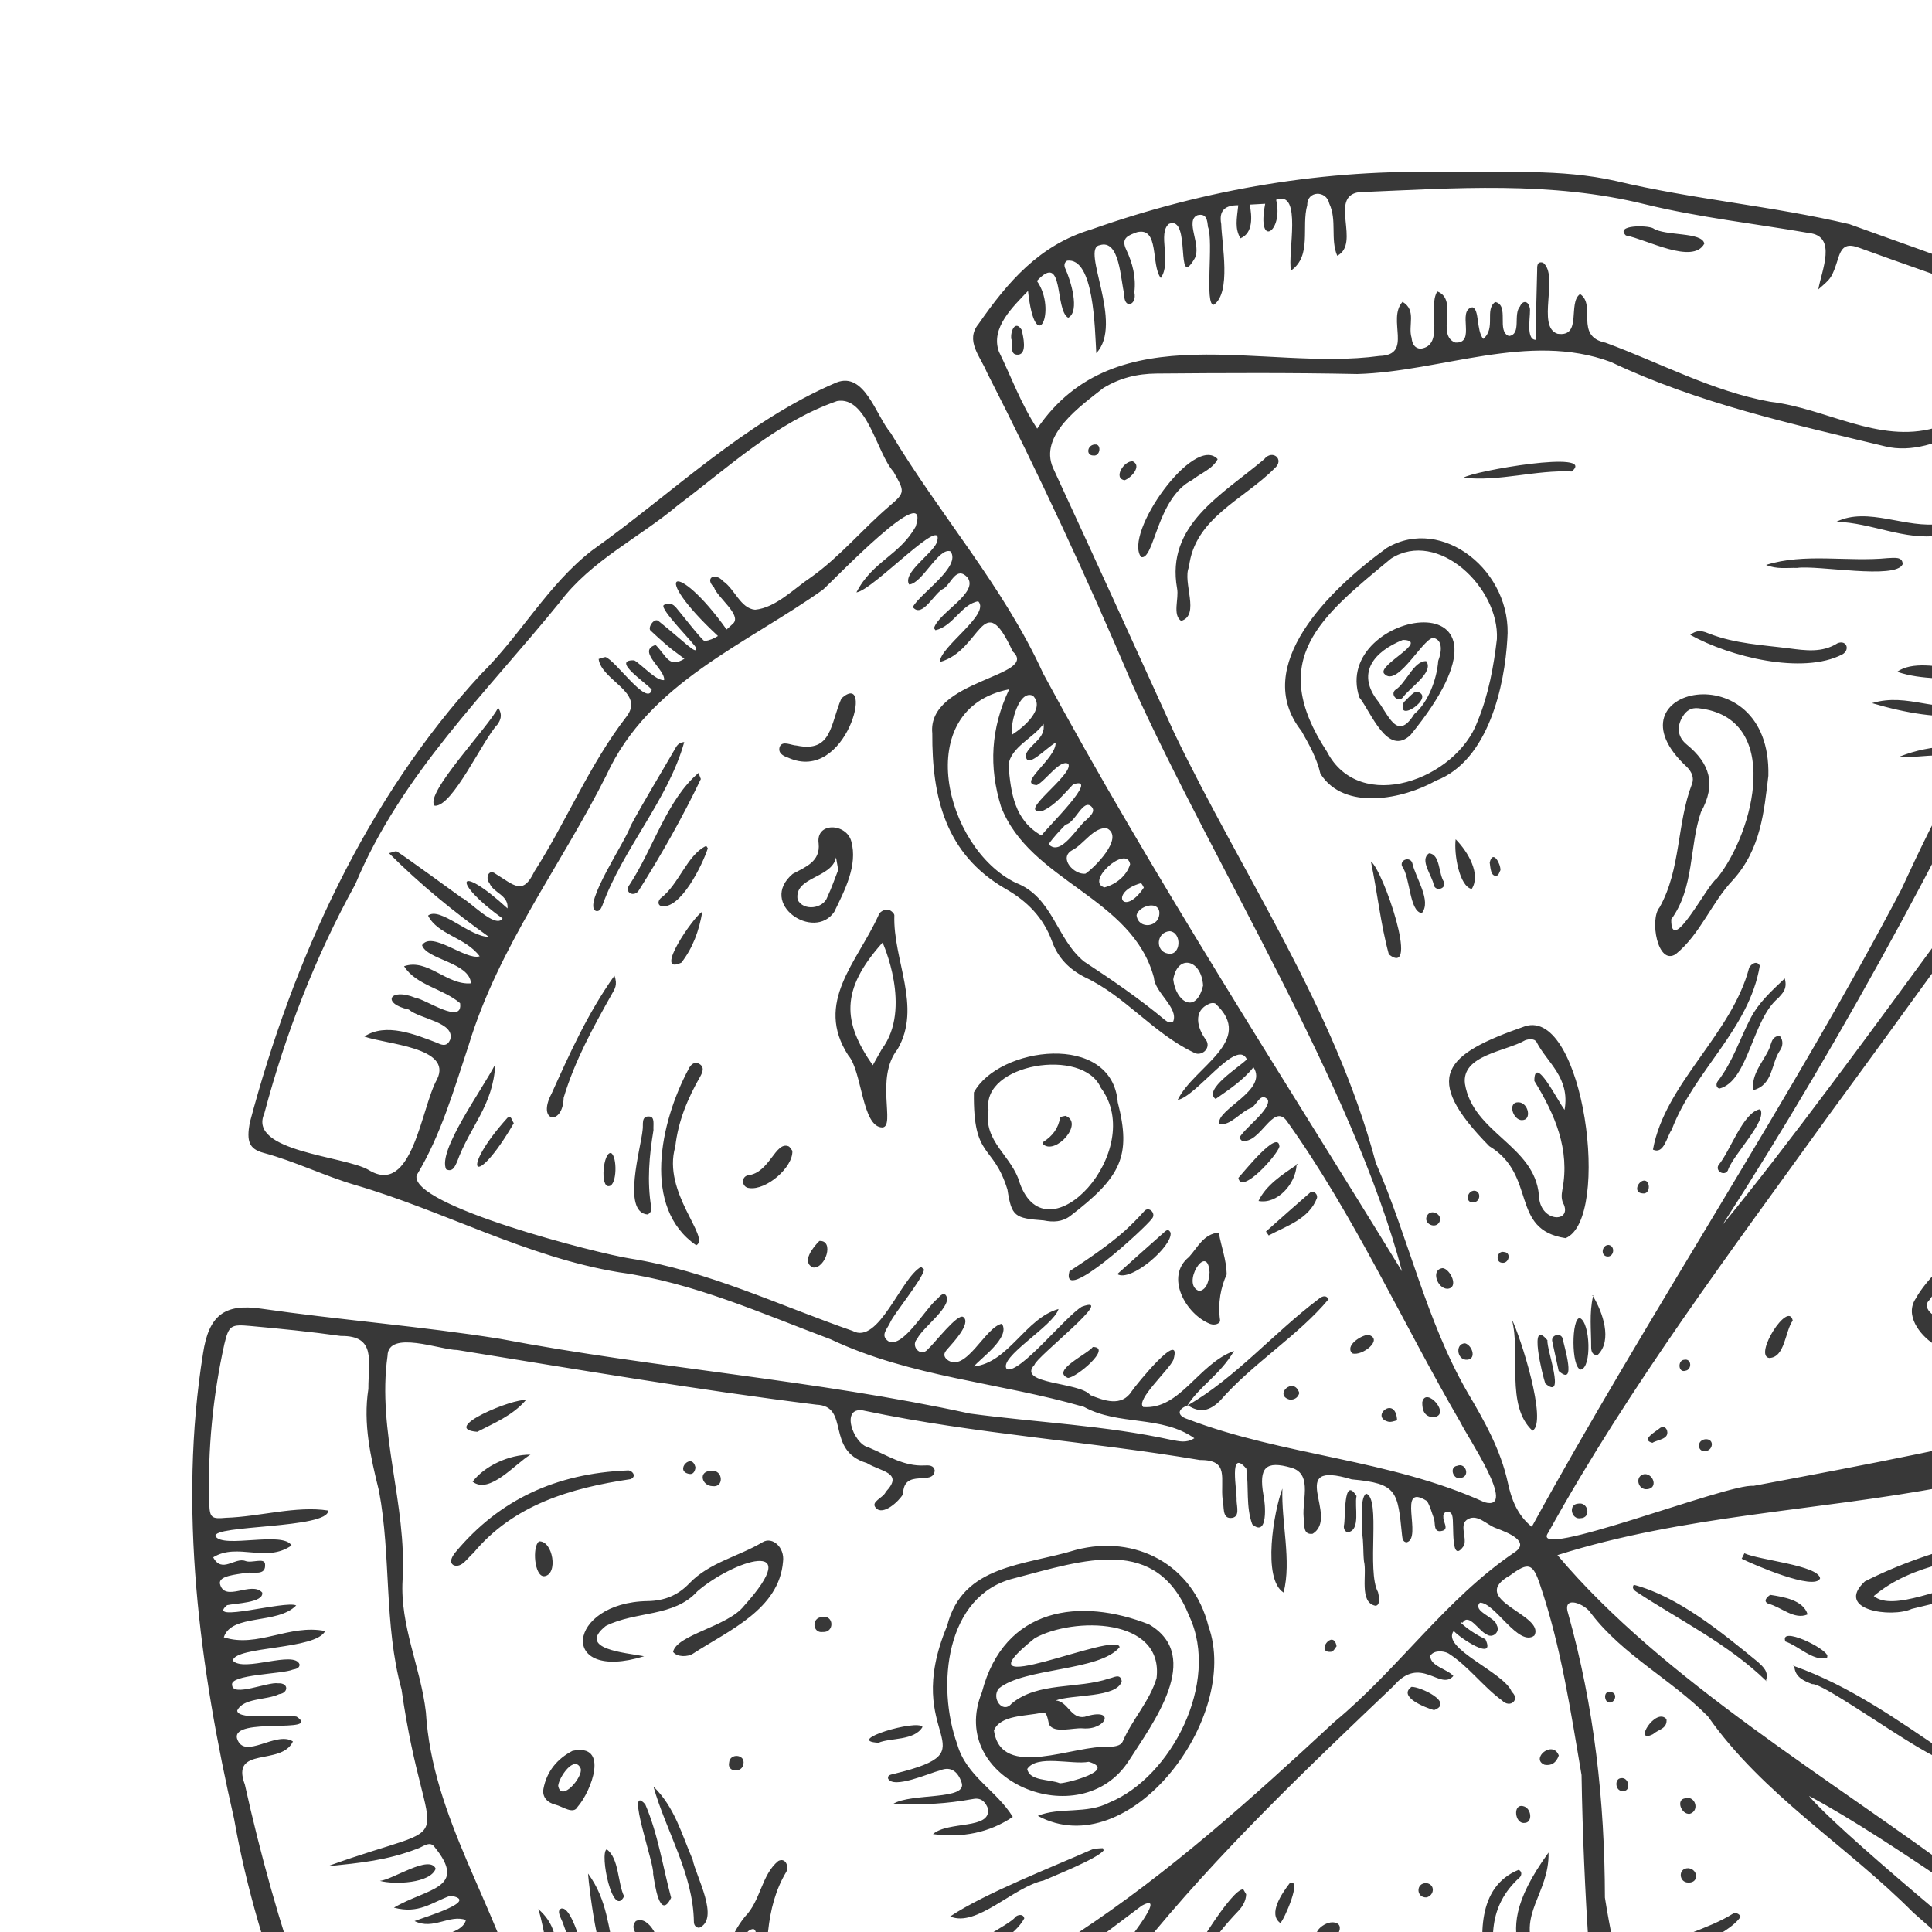 <svg xmlns="http://www.w3.org/2000/svg" xmlns:xlink="http://www.w3.org/1999/xlink" width="800" zoomAndPan="magnify" viewBox="0 0 375 375" height="800" preserveAspectRatio="xMidYMid meet" version="1.2"><g id="95b63ae406"><path style=" stroke:none;fill-rule:nonzero;fill:#383838;fill-opacity:1;" d="M 270.258 243.152 C 270.363 243.332 270.457 243.512 270.562 243.688 C 270.418 243.531 270.281 243.375 270.258 243.152 Z M 190.945 263.629 C 191.02 263.566 191.043 263.512 190.945 263.629 Z M 322.113 176.137 C 326.289 168.711 325.434 159.945 328.406 152.184 C 328.879 150.961 328.355 149.809 327.434 148.875 C 310.844 133.562 343.855 126.199 343.238 150.582 C 342.41 157.379 341.832 164.793 336.344 170.836 C 332.188 175.215 330.02 181.352 325.254 185.207 C 321.715 187.488 320.164 178.398 322.113 176.137 Z M 324.387 178.441 C 324.289 185.855 331.465 171.508 333.246 170.512 C 340.586 161.41 346.055 139.238 329.621 137.461 C 328.219 137.332 327.328 137.93 326.637 139.039 C 325.371 141.074 325.621 143.062 327.379 144.496 C 331.883 148.184 333.16 152.195 330.156 157.629 C 327.863 164.312 328.898 172.273 324.387 178.441 Z M 256.289 150.172 C 255.598 147.156 254.102 144.508 252.602 141.867 C 242.703 129.301 258.152 114.312 269.172 106.355 C 279.969 99.953 293.676 111.004 292.566 124.094 C 292.066 132.809 289.016 147.586 278.742 151.516 C 272.332 155.137 260.898 157.473 256.289 150.172 Z M 286.797 140.004 C 288.953 134.801 289.949 129.152 290.547 124.043 C 291.039 114.062 279.09 102.625 269.996 108.418 C 256.363 119.707 245.773 127.949 257.566 145.902 C 263.934 158.164 282.66 151.305 286.797 140.004 Z M 303.879 240.324 C 292.977 238.672 298.422 228.125 289.059 222.461 C 275.809 208.992 280.293 204.656 296.023 199.188 C 307.406 195.617 312.832 236.617 303.879 240.324 Z M 297.816 209.809 C 297.805 204.52 302.297 213.598 303.68 215.422 C 304.789 209.137 300.285 206.258 298.254 202.277 C 297.898 201.574 296.789 201.629 296.012 201.922 C 292.285 204.09 283.625 204.789 284.348 210.375 C 285.918 219.977 297.848 222.27 298.703 232 C 298.84 237.258 304.969 237.402 303.562 233.844 C 303.008 232.891 303.07 231.949 303.25 230.934 C 304.77 223.117 301.816 216.32 297.816 209.809 Z M 245.375 89.137 C 237.238 96.027 226.25 101.84 228.473 114.219 C 228.859 116.199 227.539 119.32 229.258 120.516 C 233.027 119.395 229.457 112.984 230.777 110.051 C 231.867 100.531 241.355 97.012 247.398 90.906 C 249.418 89.168 246.957 87.125 245.375 89.137 Z M 324.488 219.254 C 328.824 207.809 339.508 199.797 341.582 187.426 C 340.965 186.328 339.895 187.145 339.52 187.805 C 336.145 200.77 323.168 210.258 320.836 223.141 C 322.992 224.156 323.547 220.531 324.488 219.254 Z M 357.605 127.016 C 359.145 126.129 358.434 124.16 356.684 124.84 C 353.688 126.746 350.43 126.254 347.246 125.844 C 342.055 125.184 336.773 124.934 331.809 123.008 C 330.742 122.586 329.57 122.043 328.082 123.227 C 335.82 127.531 349.93 130.996 357.605 127.016 Z M 231.406 93.168 C 233.039 91.84 235.375 91.055 236.348 89.117 C 231.801 84.152 217.969 103.578 221.496 108.133 C 224.082 108.762 224.492 96.676 231.406 93.168 Z M 297.457 277.703 C 300.441 276.07 295.082 259.324 293.445 256.09 C 295.238 262.77 292.16 272.805 297.457 277.703 Z M 339.82 197.574 C 337.688 201.66 336.312 206.133 333.434 209.84 C 333.066 210.309 333.035 211.098 333.727 211.293 C 339.383 209.859 340.074 197.891 345.164 193.723 C 345.844 192.871 347.016 192.098 346.422 189.91 C 343.664 192.516 341.332 194.676 339.82 197.574 Z M 266.09 167.215 C 267.348 173.184 267.977 179.414 269.578 185.25 C 275.652 190.023 268.469 168.898 266.09 167.215 Z M 272.113 168.094 C 273.77 170.25 273.496 176.879 275.969 177.246 C 277.926 174.859 274.742 170.367 274.133 167.539 C 273.758 166.238 271.727 166.793 272.113 168.094 Z M 305.074 91.516 C 310.184 87.211 285.793 91.441 284.062 92.73 C 291.145 93.504 298.023 91.18 305.074 91.516 Z M 376.539 103.945 C 378.289 104.113 378.613 101.516 376.719 101.664 C 369.984 102.699 362.613 98.258 356.441 101.273 C 363.305 101.453 369.609 104.93 376.539 103.945 Z M 348.828 110.23 C 352.797 109.652 367.984 112.543 369.305 109.516 C 369.324 107.945 367.574 108.301 366.414 108.324 C 358.59 109.098 350.254 107.285 342.797 109.652 C 344.871 110.543 346.883 110.168 348.828 110.23 Z M 397.184 107.652 C 402.586 104.082 386.793 105.359 385.242 106.125 C 389.16 108.164 393.16 108.102 397.184 107.652 Z M 343.402 203.566 C 342.211 206.172 339.926 208.395 340.281 211.609 C 344.242 210.551 343.719 206.414 345.508 203.871 C 346.012 203.156 346.23 201.996 345.457 201.062 C 343.824 201.082 343.812 202.688 343.402 203.566 Z M 306.664 255.848 C 305.008 255.637 304.926 265.535 306.832 265.84 C 308.988 265.473 308.676 256.707 306.664 255.848 Z M 395.289 113.059 C 396.672 112.859 396.418 110.512 394.953 110.859 C 393.223 112.418 383.359 109.391 385.484 112.449 C 388.691 113.602 391.914 114.766 395.289 113.059 Z M 308.844 261.504 C 308.844 262.289 309.105 263.188 310.164 262.938 C 312.988 260.152 311.082 254.684 309.211 251.605 C 308.445 254.883 308.863 258.203 308.844 261.504 Z M 309.168 251.531 C 309.188 251.555 309.199 251.586 309.211 251.605 C 309.219 251.543 309.23 251.469 309.25 251.406 Z M 285.656 172.555 C 287.445 169.758 285.09 165.496 282.543 162.898 C 282.18 165.758 283.258 172.043 285.656 172.555 Z M 280.043 246.141 C 277.633 246.391 278.973 250.18 280.965 250.148 C 283.234 249.973 281.527 246.336 280.043 246.141 Z M 290.652 169.914 C 290.922 169.777 291.016 169.297 291.238 168.891 C 291.277 167.645 289.75 164.816 289.152 167.422 C 289.289 168.262 289.309 170.406 290.652 169.914 Z M 219.895 89.555 C 218.25 89.305 215.969 92.824 218.281 93.211 C 219.57 92.762 221.664 90.457 219.895 89.555 Z M 318.793 231.633 C 320.52 231.957 320.375 228.617 318.793 229.215 C 317.684 229.707 317.191 231.52 318.793 231.633 Z M 279.391 237.184 C 280.125 235.707 277.707 234.492 276.973 236 C 276.199 237.477 278.629 238.672 279.391 237.184 Z M 284.387 260.738 C 282.473 260.75 282.742 263.777 284.504 263.922 C 286.66 264.07 285.895 261.211 284.387 260.738 Z M 212.785 86.277 C 211.023 86.121 210.648 88.445 212.238 88.414 C 213.496 88.59 213.801 86.477 212.785 86.277 Z M 291.969 243.02 C 290.566 242.641 290.16 245.008 291.543 245.102 C 292.871 245.312 293.406 243.133 291.969 243.02 Z M 311.996 243.887 C 313.305 243.973 313.566 241.836 312.215 241.645 C 310.906 241.668 310.602 243.773 311.996 243.887 Z M 286.223 231.109 C 284.672 231.066 284.293 233.656 286.105 233.363 C 287.332 233.234 287.539 231.289 286.223 231.109 Z M 309.156 251.543 C 309.168 251.531 309.25 251.406 309.25 251.406 L 308.969 251.543 C 308.969 251.531 309.156 251.555 309.156 251.543 Z M 457.016 337.453 C 462.336 328.27 438.574 321.148 463.383 312.727 C 470.57 312.422 464.117 336.594 474.852 335.441 C 494.051 333.109 476.914 362.223 464.379 358.242 C 448.105 359.145 445.223 347.457 457.016 337.453 Z M 479.242 345.559 C 481.785 341.223 480.57 336.805 474.82 338.375 C 465.773 339.234 465.48 328.32 464.535 321.609 C 464.18 319.734 464.254 315.387 461.277 316.488 C 457.562 317.629 453.164 319.598 456.086 324.09 C 462.324 334.887 464.012 335.883 454.199 344.898 C 445.77 358.348 475.723 359.855 479.242 345.559 Z M 408.691 305.164 C 408.336 300.168 387.508 307.719 382.93 307.449 C 377.641 307.605 367.504 312.938 363.699 309.793 C 371.168 303.457 381.988 302.398 391.445 300.828 C 395.613 300.422 399.496 300.461 403.371 301.93 C 404.785 302.609 406.359 303.562 407.867 302.441 C 397.297 293.184 373.348 301.121 361.961 306.957 C 356.035 312.547 367.18 314.078 371.074 312.285 C 382.195 309.469 393.727 307.523 404.965 305.543 C 406.254 305.289 408.527 306.77 408.691 305.164 Z M 483.859 391.902 C 478.023 389.598 471.848 386.594 468.105 381.293 C 467.992 381.094 467.344 381.086 466.988 381.168 C 466.43 381.305 466.316 381.797 466.789 382.09 C 468.934 383.43 468.945 386.375 471.238 387.695 C 474.035 389.297 476.621 391.242 479.336 392.992 C 486.949 398.168 459.477 398.598 457.07 396.301 C 455.109 395.117 454.941 397.684 456.609 398.281 C 462.285 401.59 470.211 399.078 476.926 399.328 C 480.152 399.328 489.734 394.941 483.859 391.902 Z M 382.918 336.469 C 384.648 333.727 384.25 331.578 382.805 328.805 C 381.402 326.121 385.734 321 389.055 321.242 C 392.637 323.387 394.773 328.027 393.422 332.387 C 393.277 336.301 381.664 343.035 382.918 336.469 Z M 387.527 325.148 C 382.668 326.898 388.785 331.117 388.293 334.301 C 392.25 333.172 391.977 324.047 387.527 325.148 Z M 433.441 375.711 C 430.332 374.383 426.508 373.836 424.621 370.727 C 423.734 369.262 421.797 368.055 422.77 365.973 C 423.922 364.129 429.062 363.027 430.961 365.102 C 434.75 367.25 431.355 357.27 421.629 362.965 C 416.234 364.328 420.121 367.984 421.773 370.938 C 423.91 374.457 430.5 378.938 434.301 377.555 C 434.762 376.758 434.312 376.047 433.441 375.711 Z M 507.969 275.797 C 515.016 281.715 523.289 286.629 524.977 296.883 C 525.52 298.379 526.957 297.551 527.332 296.254 C 526.086 291.695 524.902 287.203 521.258 283.914 C 518.031 281.715 509.652 271.367 506.281 273.496 C 506.176 274.52 507.289 275.191 507.969 275.797 Z M 348.285 323.398 C 348.379 325.566 350.191 326.277 351.742 326.887 C 354.559 326.508 381.977 347.352 377.598 340.125 C 368.258 333.789 359.039 327.242 348.285 323.398 Z M 459.793 283.191 C 453.164 284.723 446.301 285.184 439.789 287.738 C 449.945 286.492 460.754 286.523 470.371 282.543 C 474.84 278.188 461.289 283.184 459.793 283.191 Z M 436.898 306.316 C 436.992 306.285 437.086 306.254 437.18 306.223 C 437.043 306.211 436.906 306.223 436.773 306.211 Z M 470.84 303.449 C 468.234 301.32 465.301 303.395 462.578 302.828 C 454.094 303.512 445.391 303.418 437.191 306.223 C 445.758 306.672 454.199 304.84 462.746 304.809 C 465.395 304.797 468.336 305.02 470.84 303.449 Z M 411.551 325.273 C 410.453 331.074 409.551 335.965 408.578 340.836 C 407.875 342.324 406.379 352.629 409.75 348.031 C 409.207 340.73 415.102 331.621 411.551 325.273 Z M 511.434 271.254 C 516.305 273.746 518.598 278.68 522.348 282.324 C 527.082 281.609 514.922 269.984 512.43 269.305 C 510.441 267.922 509.277 270.215 511.434 271.254 Z M 424.141 321.285 C 421.125 328.363 420.297 335.684 421.617 343.234 C 422.434 335.914 424.289 328.707 424.141 321.285 Z M 481.219 298.473 C 483.754 297.562 482.004 285.969 482.508 282.891 C 482.465 280.73 482.695 278.449 480.832 276.512 C 481.406 281.023 477.406 296.797 481.219 298.473 Z M 457.277 289.789 C 457.164 286.734 432.867 295.047 444.574 294.074 C 444.574 294.074 444.426 294.18 444.426 294.18 C 444.469 294.188 444.5 294.188 444.543 294.199 C 444.555 294.168 444.562 294.137 444.562 294.094 C 447.309 291.078 457.289 293.102 457.277 289.789 Z M 353.281 306.348 C 352.926 303.812 341.426 302.828 338.586 301.488 C 338.41 301.844 338.242 302.191 338.062 302.547 C 340.25 303.648 352.316 308.883 353.281 306.348 Z M 494.121 274.551 C 493.922 276.562 493.148 278.848 494.836 280.723 C 497.766 279.285 495.883 276.52 496.582 274.75 C 496.543 272.406 497.828 270.195 495.828 268.375 C 493.086 269.797 494.32 272.469 494.121 274.551 Z M 489.211 273.988 C 487.188 278.195 486.172 282.238 486.98 286.492 C 490.676 292.074 488.801 275.715 489.211 273.988 Z M 441.695 301.207 C 443.863 302.391 460.859 300.441 454.336 298.129 C 450.273 299.008 445.988 298.965 441.695 301.207 Z M 438.438 282.156 C 438.09 280.805 435.871 281.863 434.645 282.168 C 431.848 282.859 428.664 282.406 425.379 285.152 C 428.992 284.293 438.68 286.031 438.438 282.156 Z M 400.023 365.27 C 397.371 364.59 391.875 360.191 389.727 361.574 C 389.359 362.379 390.312 362.977 390.953 363.406 C 393.602 364.734 398.641 368.516 401.238 366.391 C 400.859 366.035 400.516 365.512 400.023 365.27 Z M 444.574 296.691 C 446.094 297.375 457.844 296.809 452.816 294.094 C 450.051 293.719 447.297 294.848 444.531 294.199 C 444.238 295.078 441.371 296.16 444.574 296.691 Z M 500.992 269.223 C 499.977 275.82 499.465 281.707 500.113 286.848 C 503.172 286.074 501.738 273.496 500.992 269.223 Z M 350.859 313.355 C 350.035 310.57 346.168 309.953 343.602 309.562 C 342.91 310.004 342.168 310.832 343.246 311.281 C 345.77 311.93 348.262 314.484 350.859 313.355 Z M 354.59 321.828 C 354.664 321.797 354.664 321.547 354.695 321.398 C 354.379 319.859 345.34 315.512 346.547 318.613 C 349.164 319.504 351.867 322.445 354.59 321.828 Z M 435.336 288.062 C 432.414 288.062 429.586 288.43 427.48 291.152 C 428.75 290.523 438.457 290.18 435.336 288.062 Z M 513.539 289.613 C 513.695 288.18 513.121 287.297 511.602 287.289 C 507.539 287.812 512.84 294.387 513.539 289.613 Z M 433.922 332.719 C 433.031 334.27 433.492 335.852 433.453 337.371 C 433.891 341.414 436.781 334.793 433.922 332.719 Z M 501.297 333.402 C 498.188 333.316 497.453 336.637 501.098 336.164 C 503.445 336.5 503.746 332.855 501.297 333.402 Z M 447.695 388.488 C 446.312 387.734 445.852 391.996 444.984 392.941 C 444.754 393.422 444.816 393.727 445.297 393.883 C 447.371 394.512 447.277 391.371 448.031 390.09 C 447.926 389.527 447.977 388.613 447.695 388.488 Z M 491.328 303.07 C 489.547 303.102 489.137 306.359 491.223 306.023 C 492.855 305.773 492.738 302.965 491.328 303.07 Z M 486.32 363.176 C 484.988 363.363 485.074 366.348 486.762 365.953 C 488.395 365.816 487.879 363.051 486.32 363.176 Z M 511.98 321.379 C 510.598 322.414 511.969 324.109 513.465 323.566 C 515.5 323.262 513.688 320.383 511.98 321.379 Z M 342.754 326.215 C 343.402 324.52 342.211 323.516 341.227 322.602 C 334.113 316.781 325.715 309.879 317.125 307.605 C 316.707 308.191 317.105 308.641 317.629 308.969 C 326.133 314.57 335.422 319.082 342.797 326.246 C 342.809 326.258 342.816 326.277 342.828 326.277 C 342.84 326.289 342.859 326.301 342.871 326.32 L 342.828 326.277 C 342.91 326.309 343.016 326.215 343.102 326.176 Z M 348 323.398 C 348.012 323.398 348.191 323.387 348.191 323.355 C 348.223 323.367 348.254 323.379 348.285 323.387 C 348.285 323.336 348.262 323.285 348.262 323.23 Z M 436.773 306.203 C 436.812 306.242 436.867 306.285 436.898 306.316 C 436.898 306.316 436.773 306.203 436.773 306.203 Z M 190.59 328.457 C 194.926 311.867 209.746 310.035 223.066 315.312 C 233.613 321.547 223.719 334.52 219.141 341.707 C 209.789 356.379 183.637 345.582 190.59 328.457 Z M 211.328 341.969 C 208.059 342.586 201.254 340.5 199.387 343.359 C 199.816 345.75 203.715 345.297 205.734 346.137 C 207.254 346.094 216.898 343.57 211.328 341.969 Z M 215.266 339.086 C 216.27 338.973 217.516 338.961 217.945 337.969 C 219.789 333.695 223.152 330.219 224.492 325.715 C 225.887 313.93 208.344 313.805 200.844 317.973 C 184.441 331.117 217.152 316.277 217.309 319.734 C 213.34 324.426 198.855 323.648 193.879 327.723 C 192.34 329.559 194.602 332.73 196.328 330.688 C 201.441 326.383 209.148 327.891 215.328 325.785 C 216.188 325.629 217.453 324.719 217.727 326.309 C 216.879 329.598 207.996 328.855 204.918 330.059 C 207.273 330.207 207.84 333.727 210.531 333.234 C 216.668 331.273 214.785 335.883 210.156 335.473 C 208.281 335.309 204.613 336.555 203.609 334.699 C 203.129 332.395 203.023 332.406 202.09 332.457 C 199.23 333.129 194.152 332.844 192.926 335.871 C 194.297 345.688 208.719 338.523 215.266 339.086 Z M 208.836 300.828 C 198.863 303.91 186.84 303.637 183.836 315.574 C 174.621 337.578 193.074 339.539 173.656 344.273 C 173.109 344.449 172.242 344.438 172.367 345.203 C 173.371 347.34 180.41 344.145 182.441 343.645 C 184.789 342.66 186.035 344.199 186.621 345.918 C 188.004 349.531 176.82 347.938 173.352 350.148 C 179.875 350.305 183.324 350.168 189.062 349.152 C 190.582 348.934 191.324 349.895 191.773 351.059 C 192.359 355.195 184.098 353.383 181.09 356 C 186.758 356.766 191.984 355.75 196.582 352.66 C 193.398 347.477 187.562 344.773 185.805 338.574 C 181.742 327.359 183.449 309.625 196.832 306.348 C 210.48 302.789 224.512 297.793 230.848 313.723 C 236.84 326.574 227.32 344.934 215.359 349.855 C 210.941 352.191 205.566 350.703 201.441 352.461 C 219.184 362.023 240.926 333.34 234.559 315.629 C 231.562 303.699 220.43 297.801 208.836 300.828 Z M 151.988 303.082 C 152.332 300.379 149.953 298.18 148.027 299.332 C 143.355 302.129 137.723 303.238 133.816 307.312 C 131.574 309.656 128.969 310.715 125.719 310.77 C 109.98 311.008 108.199 326.656 125.02 321.48 C 121.406 320.781 111.906 320.121 117.582 315.598 C 123.438 312.652 130.82 313.93 135.367 308.863 C 142.32 302.902 156.574 298.211 144.395 311.723 C 141.273 315.703 131.344 317.293 130.645 320.633 C 131.387 321.66 133.492 321.648 134.52 320.969 C 141.398 316.477 151.254 312.391 151.988 303.082 Z M 152.637 363.301 C 153.16 362.203 152.426 360.484 151.055 361.227 C 147.797 363.91 147.652 368.945 144.602 372.016 C 138.352 379.797 140.527 389.273 139.523 398.953 C 144.078 404.754 140.602 374.781 146.215 374.426 C 148.184 374.758 144.34 386.426 145.977 390.059 C 146.668 394.637 146.102 398.992 141.418 401.613 C 140.016 402.312 141.137 404.25 142.465 403.258 C 154.164 398.438 144.109 377.355 152.637 363.301 Z M 121.699 285.414 C 108.012 285.988 96.949 291.027 88.414 301.281 C 87.871 301.941 87 303.238 88.078 303.824 C 89.672 304.379 90.793 302.316 91.883 301.438 C 99.672 292.062 110.805 288.816 122.398 287.098 C 123.75 286.523 122.578 285.223 121.699 285.414 Z M 108.074 378.141 C 107.801 375.734 107.371 373.062 104.48 370.551 C 106.996 378.141 108.617 403.289 115.445 404.535 C 116.379 403.801 115.73 402.703 115.363 401.844 C 112.137 394.188 109.027 386.52 108.074 378.141 Z M 197 372.16 C 196.141 374.195 156.531 393.77 171.961 389.379 C 178.852 383.023 195.168 379.117 198.812 372.371 C 198.645 371.398 197.461 371.629 197 372.16 Z M 264.344 297.414 C 264.707 299.207 264.551 301.219 264.75 303.059 C 265.379 305.562 263.734 311.082 267.004 311.68 C 267.934 311.555 267.703 309.973 267.465 309.02 C 265.211 304.895 268.09 290.797 265.16 289.906 C 263.852 290.797 264.488 296.055 264.344 297.414 Z M 108.996 370.434 C 107.914 370.789 108.879 372.258 109.203 373.113 C 112.125 380.926 113.613 389.137 115.227 397.285 C 115.414 398.113 115.93 398.828 116.914 398.598 C 119.844 395.895 116.031 391.098 115.582 387.914 C 114.766 385.074 111.707 370.023 108.996 370.434 Z M 111.121 339.84 C 118.379 338.301 114.746 347.75 112.125 350.691 C 111.289 352.285 109.227 350.629 107.758 350.273 C 106.293 349.918 105.184 348.828 105.484 347.203 C 106.105 343.844 108.156 341.371 111.121 339.84 Z M 108.344 346.629 C 108.934 349.949 113.258 344.828 112.703 343.258 C 111.508 340.543 108.473 344.965 108.344 346.629 Z M 126.832 346.773 C 129.312 355.52 134.539 363.699 134.684 373 C 134.676 373.566 134.957 374.121 135.699 374.195 C 139.797 372.488 135.074 364.18 134.445 360.957 C 132.328 356.055 130.957 350.754 126.832 346.773 Z M 211.734 359.082 C 204.844 362.141 190.988 367.562 184.434 371.984 C 189.523 374.195 196.727 366.234 202.562 365.008 C 204.277 364.223 213.004 360.797 214.219 359.164 C 214.164 359.02 214.113 358.883 214.062 358.734 C 213.254 358.777 212.418 358.766 211.734 359.082 Z M 248.914 288.922 C 247.238 293.363 244.969 306.484 249.145 309.113 C 250.727 302.965 248.676 295.457 248.914 288.922 Z M 126.766 363.68 C 127.07 365.531 128.023 372.945 130.266 368.359 C 128.633 362.273 127.73 356.012 125.238 350.211 C 121.25 345.82 127.145 362.141 126.766 363.68 Z M 123.418 372.883 C 121.238 375.398 127.668 376.918 124.105 383.852 C 123.469 384.98 123.93 387.367 125.574 386.25 C 127.469 384.457 127.711 382.07 127.887 378.844 C 128.559 377.23 126.066 371.617 123.418 372.883 Z M 119.531 379.984 C 117.961 374.172 117.98 368.914 114.137 363.656 C 114.285 366.086 116.715 386.781 119.531 379.984 Z M 141.355 406.797 C 139.996 407.676 141.641 409.32 142.27 410.422 C 143.934 412.098 146.438 420.223 149.117 417.836 C 148.016 414.641 145.754 411.961 144.008 409.09 C 143.316 408.086 142.961 405.77 141.355 406.797 Z M 91.734 287.59 C 95.012 290.148 100.051 284.051 102.961 282.344 C 98.785 282.324 94.051 284.543 91.734 287.59 Z M 92.637 277.914 C 95.945 276.195 99.453 274.781 102.051 271.789 C 99.832 271.305 85.148 277.34 92.637 277.914 Z M 154.824 413.543 C 158.082 412.191 152.051 404.566 150.875 402.43 C 145.609 399.453 154.094 412.223 154.824 413.543 Z M 139.305 411.613 C 137.168 413.039 140.527 416.516 141.137 418.348 C 141.871 419.512 142.332 422.141 144.008 421.156 C 145.828 418.934 141.43 414.484 140.258 412.23 C 140.059 411.938 139.617 411.801 139.305 411.613 Z M 170.523 338.27 C 172.777 337.277 177.477 337.914 179.059 335.203 C 178.129 333.621 163.676 337.914 170.523 338.27 Z M 117.762 358.957 C 116.316 359.656 118.914 372.527 121.133 368.078 C 119.867 365.449 120.18 360.695 117.762 358.957 Z M 105.633 305.941 C 108.418 305.637 107.32 298.996 104.629 299.184 C 103.266 300.148 103.715 306.066 105.633 305.941 Z M 159.484 313.879 C 157.484 314.016 157.707 317.043 159.684 316.77 C 162.031 316.938 161.914 313.324 159.484 313.879 Z M 138.297 288.461 C 140.625 288.785 140.34 285.16 138.047 285.508 C 135.504 285.465 136.121 288.387 138.297 288.461 Z M 258.457 320.602 C 258.887 320.488 259.168 319.84 259.43 319.535 C 258.801 315.996 255.137 321 258.457 320.602 Z M 141.523 342.113 C 141.074 344.051 144.09 344.176 144.301 342.398 C 144.688 340.469 141.648 340.25 141.523 342.113 Z M 133.762 286.082 C 134.484 286.199 134.832 285.758 135 284.879 C 134.359 281.707 130.801 285.527 133.762 286.082 Z M 295.383 505.266 C 289.5 506.855 283.047 509.109 276.961 507.988 C 269.926 505.379 259.977 502.75 258.508 494.184 C 252.477 483.219 257.125 485.48 254.309 476.348 C 252.906 473.02 254.203 469.059 251.941 465.832 C 251.66 461.863 257.43 459.141 260.363 457.078 C 262.133 456.094 263.852 456.355 265.598 457.172 C 269.883 459.121 265.746 463.234 264.488 465.895 C 260.27 473.844 262.32 483.199 267.715 489.605 C 273.969 492.613 278.094 500.668 286 498.73 C 290.098 497.684 294.453 499.137 298.602 497.691 C 299.355 497.43 300.559 498.059 301.395 498.562 C 305.586 502.121 297.898 504.07 295.383 505.266 Z M 284.418 500.824 C 277.234 502.562 272.961 494.918 267.086 492.195 C 258.582 484.223 258.133 470.828 264.805 461.141 C 265.105 455.172 257.316 460.637 255.504 462.785 C 251.867 465.277 258.77 476.547 257.125 482.465 C 256.875 488.258 261.305 491.891 261.652 497.055 C 271.297 508.156 284.984 508.762 296.945 502.426 C 302.633 498.762 286.188 500.488 284.418 500.824 Z M 229.238 482.832 C 225.184 475.48 220.094 468.398 220.293 459.246 C 220.355 456.23 219.559 453.246 220.922 450.301 C 221.727 448.551 221.359 446.719 220.816 444.949 C 219.023 439.074 219.926 432.82 218.312 426.914 C 217.926 425.523 218.754 424.539 219.914 423.984 C 222.867 422.609 229.352 422.328 229.238 426.809 C 228.953 431.629 230.41 436.363 229.172 441.305 C 228.711 453.297 232.621 465.961 236.098 477.5 C 236.266 479.156 239.113 485.91 236.809 485.879 C 236.105 486.035 231.227 486.434 229.238 482.832 Z M 234.754 484.801 C 232.484 471.352 228.273 457.914 226.641 444.195 C 227.301 439.754 229.582 425.031 222.973 425.5 C 221.289 425.562 220.305 426.223 220.711 428.152 C 221.988 434.266 220.73 440.781 223.613 446.668 C 225.246 450.051 221.141 452.324 222.02 455.883 C 222.691 462.68 230.23 484.863 234.754 484.801 Z M 299.887 402.418 C 300.902 401.82 300.777 400.637 300.547 399.684 C 298.633 392.98 301.188 385.672 298.18 379.254 C 294.254 371.699 300.77 367.574 300.57 359.582 C 286.547 378.926 301.02 379.617 296.211 395.246 C 291.457 393.957 291.668 387.957 290.766 384.102 C 289.176 376.812 288.797 370.004 294.945 364.434 C 295.332 364.078 295.52 363.281 294.766 362.934 C 286.586 366.254 287.195 376.133 288.441 383.566 C 287.645 388.531 294.965 403.027 299.887 402.418 Z M 240.391 370.895 C 241.195 370.023 241.848 368.945 241.879 367.68 C 241.688 367.344 241.5 367.031 241.324 366.727 C 236.996 366.348 209.766 416.922 218.668 411.719 C 224.629 397.359 229.215 382.438 240.391 370.895 Z M 248.559 419.699 C 248.613 422.945 252.602 426.277 249.766 429.094 C 244.664 433.648 250.328 436.949 246.707 438.402 C 241.531 440.32 235.52 433.934 239.961 429.25 C 242.254 426.297 245.523 423.973 245.848 419.762 C 245.879 419.375 246.684 419.039 247 418.777 C 247.867 418.797 248.391 419.051 248.559 419.699 Z M 242.871 435 C 244.379 435.461 243.984 433.879 244.391 433.117 C 245.293 431.406 246.746 429.051 247.723 427.543 C 248.434 421.426 236.703 433.449 242.871 435 Z M 234.902 401.098 C 236.191 395.141 238.516 389.598 241.48 384.301 C 241.973 383.422 242.297 382.457 241.293 381.18 C 239.32 385.23 230.652 399.129 233.824 402.281 C 234.621 402.375 234.777 401.645 234.902 401.098 Z M 250.098 391.547 C 250.184 391.273 250.277 391.012 250.352 390.742 C 250.258 390.992 250.172 391.266 250.098 391.547 Z M 250.098 391.547 C 248.223 397.391 245 403.57 244.316 409.27 C 248.746 407.75 248.676 396.648 250.098 391.547 Z M 232.43 492.664 C 227.004 492.656 243.711 500.258 243.156 497.137 C 241.25 494.34 235.812 493.547 232.43 492.664 Z M 229.488 396.25 C 231.645 392.668 232.84 388.582 235.375 385.297 C 235.039 384.855 234.871 384.539 234.621 384.332 C 232.871 384.164 223.895 399.172 229.488 396.25 Z M 312.195 514.305 C 308.391 513.945 304.602 514.074 300.863 514.754 C 300.809 515.215 300.746 515.664 300.695 516.125 C 302.434 515.957 318.059 518.566 312.195 514.305 Z M 311.48 510.082 C 312.102 510.07 312.664 509.82 312.688 509.078 C 311.504 506.145 306.801 508.051 304.883 510.094 C 307.082 510.094 309.281 510.113 311.48 510.082 Z M 250.309 365.562 C 248.883 367.43 246.035 371.492 248.508 373.262 C 249.219 372.758 252.887 364.297 250.309 365.562 Z M 278.344 331.934 C 282.344 330.469 275.645 327.359 273.969 327.422 C 271.246 329.348 276.73 331.484 278.344 331.934 Z M 244.453 391.977 C 246.098 390.824 246.777 385.789 245.375 384.656 C 244.727 386.844 242.211 390.457 244.453 391.977 Z M 163.906 446.93 C 165.289 448.781 172.461 451.402 169.812 447.422 C 168.094 446.281 166.293 445.926 163.906 446.93 Z M 257.105 376.781 C 259.211 377.25 261.684 373.23 258.645 373.125 C 256.551 373.105 253.609 376.133 257.105 376.781 Z M 299.805 342.543 C 301.133 342.766 302.047 342.188 302.559 340.742 C 301.375 337.633 296.965 341.383 299.805 342.543 Z M 194.77 439.684 C 192.59 439.516 190.914 442.969 193.953 442.867 C 196.172 443.16 196.926 440.145 194.77 439.684 Z M 295.887 353.832 C 297.562 353.824 297.289 350.934 295.656 350.578 C 293.582 350.062 294.004 354.031 295.887 353.832 Z M 186.945 464.648 C 185.094 464.48 184.559 467.719 186.633 467.469 C 188.172 467.438 188.602 464.672 186.945 464.648 Z M 182.914 440.238 C 181.418 441.023 182.391 443.461 183.98 442.613 C 185.113 441.859 184.191 440.164 182.914 440.238 Z M 276.891 365.512 C 274.754 365.438 274.855 368.402 276.879 368.285 C 278.398 367.93 278.637 365.805 276.891 365.512 Z M 423.66 227.914 C 406.797 211.012 414.57 206.613 432.383 197.449 C 447.613 193.113 441.484 217.496 448.02 225.234 C 449.508 228.23 449.223 228.082 445.746 229.496 C 438.75 232.051 429.41 234.723 423.66 227.914 Z M 429.941 214.855 C 427.324 220.805 437.922 224.125 441.641 220.637 C 443.254 219.234 441.766 217.598 441.832 216.082 C 441.609 212.867 441.672 209.578 440.406 206.531 C 438.941 202.875 430.633 212.656 429.941 214.855 Z M 425.543 225.746 C 428.664 230.336 443.934 231.352 444.594 224.723 C 443.832 220.688 434.719 229.52 427.711 219.809 C 423.934 210.73 437.504 206.215 437.828 200.926 C 433.41 196.297 423.062 206.844 418.539 209.055 C 413.457 213.715 422.422 221.969 425.543 225.746 Z M 371.91 251.953 C 373.379 249.102 380.645 240.516 383.527 244.422 C 386.449 248.516 382.941 254.047 380.051 257.418 C 378.707 258.883 378.121 262.246 375.293 260.852 C 372.676 259.125 369.586 255.262 371.91 251.953 Z M 377.535 255.68 C 379.547 254.801 384.711 246.336 379.82 247.48 C 377.82 248.82 375.859 250.254 374.5 252.328 C 372.664 254.055 376.344 256.484 377.535 255.68 Z M 466.148 179.016 C 468.004 180.641 487.324 216.551 486.57 205.68 C 479.336 195.922 473.418 184.723 465.238 175.863 C 464.723 177.141 465.5 178.012 466.148 179.016 Z M 473.145 207.062 C 473.91 208.887 478.812 215.566 478.383 209.984 C 472.316 201.398 467.5 191.062 460.777 183.344 C 459.855 184.031 460.379 184.754 460.766 185.426 C 464.871 192.652 468.977 199.879 473.145 207.062 Z M 435.285 247.93 C 434.164 247.531 433.504 248.957 434.332 249.73 C 439.789 256.289 457.246 245.281 462.023 240.672 C 453.602 242.945 444.008 251.512 435.285 247.93 Z M 399.266 199.051 C 399.172 198.078 398.387 197.754 397.719 198.496 C 394.125 202.59 395.195 208.477 394.355 213.504 C 394.25 215.504 395.582 226.859 398.449 222 C 397.035 214.113 395.906 206.656 399.266 199.051 Z M 408.473 183.363 C 413.426 188.914 412.957 183.09 409.469 180.168 C 404.023 175.445 401.141 167.957 395.613 163.703 C 394.711 164.145 395.215 164.762 395.527 165.172 C 400.012 171.109 403.602 177.695 408.473 183.363 Z M 511.277 236.355 C 512.641 238.086 513.395 242.223 515.832 242.223 C 516.66 241.75 516.609 240.859 516.211 240.129 C 511.402 233.035 509.129 223.141 502.156 217.996 C 501.477 218.418 501.633 219.023 501.988 219.453 C 506.219 224.469 508.406 230.598 511.277 236.355 Z M 474.109 237.855 C 475.637 242.18 487.816 238.223 482.309 237.438 C 480.289 237.961 477.762 238.703 476.746 236.848 C 476.391 234.062 479.996 232.344 480.402 229.488 C 481.375 227.582 480.32 223.477 477.742 224.238 C 477.461 224.418 477.137 225.016 477.23 225.215 C 480.445 230.492 472.738 233.121 474.109 237.855 Z M 469.027 207.902 C 459.039 189.531 449.184 182.535 465.898 207.723 C 466.703 208.98 468.41 209.977 469.027 207.902 Z M 509.738 245.07 C 512.125 244.098 502.188 229.477 499.801 228.375 C 501.391 233.875 504.344 237.531 505.914 242.461 C 507.297 243.469 507.559 246.652 509.738 245.07 Z M 448.105 199.145 C 445.746 199.188 454.344 211.785 454.891 214.113 C 462.598 218.91 450.699 199.43 448.105 199.145 Z M 459.73 207.672 C 461.781 209.191 463.195 206.234 461.438 204.988 C 459.172 203.219 455.98 196.035 453.465 196.445 C 451.34 197.898 453.887 199.586 454.566 201.031 C 455.758 203.586 457.289 206.027 459.73 207.672 Z M 502.387 244.535 C 503.285 244.441 504.07 244.16 504.648 243.543 C 502.953 238.766 499.652 234.535 495.684 231.258 C 496.668 235.195 498.855 238.473 500.773 241.949 C 501.348 242.789 501.883 243.656 502.387 244.535 Z M 501.285 245.773 C 498.438 241.082 495.055 236.648 491.191 232.68 C 491.902 235.301 498.332 250.496 501.285 245.773 Z M 395.098 188.703 C 392.188 186.004 389.246 177.906 385.672 177.395 C 385.004 180.211 389.285 183.961 390.574 186.641 C 391.453 187.605 394.125 190.832 395.098 188.703 Z M 479.637 242.922 C 474.906 240.891 483.387 254.109 485.105 252.684 C 486.875 249.992 481.91 244.66 479.637 242.922 Z M 394.449 184.086 C 404.293 185.512 381.535 163.988 390.973 179.152 C 392.113 180.809 393.258 182.461 394.449 184.086 Z M 495.023 248.59 C 497.074 244.859 491.516 239.77 487.746 236.617 C 489.191 240.547 492.152 249.031 495.023 248.59 Z M 435.043 180.598 C 438.02 179.172 434.551 169.539 431.629 169.883 C 429.777 171.852 433.191 176.68 433.398 179.309 C 433.641 180.117 434.07 180.797 435.043 180.598 Z M 472.527 243.562 C 472.359 243.48 472.141 243.469 471.941 243.426 C 470.684 245.75 475.418 250.473 477.02 252.547 C 483.02 253.492 474.715 244.242 472.527 243.562 Z M 467.121 245.699 C 466.441 244.965 464.746 245.059 465.289 246.297 C 467.301 248.871 468.191 255.355 471.617 255.699 C 473.848 253.008 469.25 247.75 467.121 245.699 Z M 485.984 241.898 C 481.867 240.535 489.703 251.773 491.715 251.562 C 492.805 246.609 488.645 244.684 485.984 241.898 Z M 439.328 252.926 C 436.543 252.777 433.723 253.102 431.012 252.109 C 430.301 251.848 429.305 251.691 429.086 252.664 C 429 256.559 445.707 256.098 439.328 252.926 Z M 393.32 169.023 C 391.812 171.289 396.219 176.543 398.094 178.387 C 403.602 179.539 395.289 169.16 393.32 169.023 Z M 343.402 263.586 C 346.492 263.492 346.461 258.402 347.969 256.328 C 347.145 252.316 340.312 263.094 343.402 263.586 Z M 399.203 261.723 C 398.91 264.309 399.633 269.129 402.105 269.777 C 402.062 266.77 401.762 263.848 399.371 261.66 C 399.32 261.691 399.258 261.711 399.203 261.723 Z M 429.062 257.293 C 428.688 257.219 428.277 257.281 427.68 257.281 C 426.719 257.492 424.719 255.73 424.551 257.879 C 424.434 259.387 426.719 259 427.996 259.305 C 429.348 259.387 432.078 259.891 432.207 258.391 C 432.352 256.359 430.215 257.535 429.062 257.293 Z M 320.738 280.051 C 321.715 279.422 323.977 279.391 323.59 277.727 C 323.422 277.035 322.805 276.793 322.25 277.148 C 321.41 277.883 318.363 279.465 320.738 280.051 Z M 319.703 289.047 C 321.809 288.891 321.023 286.125 319.242 286.113 C 317.223 286.387 317.859 289.246 319.703 289.047 Z M 306.812 294.68 C 308.875 294.609 308.297 291.527 306.391 291.844 C 304.309 291.918 304.957 295.027 306.812 294.68 Z M 332.27 280.387 C 332.293 278.918 329.969 279.109 329.801 280.363 C 329.527 282.188 332.156 282.051 332.27 280.387 Z M 327.141 266.059 C 328.449 265.871 328.375 263.617 326.898 263.934 C 325.609 264.008 325.703 266.52 327.141 266.059 Z M 465.238 175.863 C 465.25 175.82 465.258 175.789 465.281 175.75 L 464.988 175.988 C 464.996 175.98 465.184 175.855 465.195 175.832 C 465.207 175.855 465.215 175.863 465.238 175.863 Z M 406.461 246.82 C 406.461 246.82 406.578 246.703 406.578 246.703 C 406.578 246.703 406.461 246.82 406.461 246.82 Z M 174.223 203.648 C 169.793 209.211 173.863 218.594 171.289 218.836 C 167.277 218.824 167.363 207.891 164.648 204.844 C 158.008 194.578 166.387 186.766 170.473 177.762 C 170.703 176.953 171.594 176.504 172.398 176.578 C 172.84 176.617 173.594 177.277 173.594 177.656 C 173.301 186.391 178.996 195.398 174.223 203.648 Z M 171.309 182.953 C 163.047 192.172 163.59 198.414 169.402 206.762 C 170.188 205.367 170.672 204.488 171.172 203.617 C 177.121 195.699 171.309 182.953 171.309 182.953 Z M 207.766 235.992 C 206.195 237.195 204.414 237.258 202.57 236.879 C 196.938 236.461 196.352 236.117 195.543 230.898 C 192.738 221.809 188.863 225.172 189.031 212.039 C 193.785 203.156 215.852 200.191 216.953 213.953 C 219.645 224.387 217.57 228.48 207.766 235.992 Z M 213.664 211.129 C 210.238 203.211 190.508 206.477 191.867 215.41 C 190.77 221.609 196.445 224.312 197.934 229.633 C 203.254 244.535 222.734 223.223 213.664 211.129 Z M 161.926 176.996 C 158 182.746 147.043 175.445 153.863 169.621 C 156.387 168.27 159.254 167.223 158.898 163.727 C 158.301 159.473 164.305 159.777 165.234 163.297 C 166.523 167.938 163.957 172.836 161.926 176.996 Z M 162.699 168.848 C 162.523 167.82 162.398 167.117 162.27 166.43 C 161.477 170.512 154.094 170.145 154.816 174.617 C 155.926 176.902 159.801 176.398 160.586 174.125 C 161.422 172.336 162.062 170.461 162.699 168.848 Z M 238.105 247.355 C 236.965 249.836 236.348 252.906 236.809 256.203 C 236.914 256.945 235.781 257.293 234.902 256.977 C 230.117 255.105 226.062 247.75 230.785 243.98 C 232.492 242.098 233.582 239.531 236.566 239.238 C 237.051 242.066 238.035 244.43 238.105 247.355 Z M 234.777 246.945 C 234.391 240.914 229.09 249.406 232.797 250.59 C 234.359 250.285 234.691 248.316 234.777 246.945 Z M 135.586 206.426 C 134.707 206.004 134.016 206.738 133.668 207.473 C 128.098 217.84 124.578 234.473 135.137 241.707 C 138.004 240.262 128.484 231.426 131.07 222.586 C 131.617 217.652 133.469 213.211 135.91 208.961 C 136.414 208.059 136.812 207.012 135.586 206.426 Z M 115.668 176.816 C 116.41 177.004 116.684 176.262 116.914 175.75 C 120.965 164.637 129.699 155.223 132.812 144.035 C 131.637 144.109 131.312 144.844 130.914 145.535 C 128.086 150.445 125.113 155.273 122.422 160.258 C 121.574 163.066 112.965 175.676 115.668 176.816 Z M 236.84 271.852 C 243.082 264.676 252.059 259.188 257.879 252.172 C 257.305 251.176 256.445 251.711 255.848 252.215 C 247.23 258.727 239.836 267.41 230.555 272.773 C 232.922 274.32 234.797 273.883 236.84 271.852 Z M 152.949 147.051 C 164.398 152.277 169.832 129.75 163.32 135.555 C 161.141 140.57 161.496 146.141 154.617 144.707 C 153.59 144.688 151.902 143.68 151.348 144.926 C 150.941 146.164 151.996 146.727 152.949 147.051 Z M 124.074 172.703 C 128.422 165.82 132.527 158.543 136.035 151.211 C 135.859 150.75 135.723 150.383 135.586 150.027 C 129.438 155.223 126.766 164.762 122.234 171.664 C 120.965 173.266 123.188 174.324 124.074 172.703 Z M 107.066 212.258 C 104.094 217.828 109.277 218.648 109.402 213.074 C 111.57 205.848 115.164 199.344 118.82 192.84 C 119.27 192.047 119.938 191.156 119.258 189.375 C 113.98 196.832 110.543 204.559 107.066 212.258 Z M 126.129 216.719 C 124.328 216.512 124.926 218.355 124.727 219.34 C 124.41 222.824 120.672 235.27 125.656 235.727 C 126.242 235.52 126.504 234.965 126.402 234.305 C 125.574 229.297 126.012 224.324 126.84 219.348 C 126.766 218.395 127.133 216.836 126.129 216.719 Z M 86.602 226.961 C 87.828 227.551 88.277 226.469 88.707 225.539 C 91.211 218.594 95.727 214.637 96.133 206.582 C 93.422 211.766 84.887 223.422 86.602 226.961 Z M 153.055 222.492 C 150.488 221.453 149.391 227.684 145.168 228.125 C 143.746 228.469 143.996 230.504 145.422 230.598 C 148.738 231.09 153.965 226.566 153.797 223.371 C 153.547 223.066 153.359 222.648 153.055 222.492 Z M 137.031 164.207 C 133.324 166 131.785 171.684 128.211 174.367 C 127.836 174.742 127.523 175.488 128.254 175.855 C 132.055 176.734 136.391 167.777 137.387 164.656 C 137.273 164.512 137.156 164.207 137.031 164.207 Z M 254.32 231.457 C 251.43 233.957 248.582 236.504 245.723 239.039 C 245.898 239.289 246.078 239.551 246.254 239.801 C 249.723 237.961 254.047 236.609 255.598 232.609 C 255.871 231.863 255.055 231.027 254.32 231.457 Z M 132.254 186.852 C 134.484 183.992 135.699 180.648 136.32 176.965 C 134.645 177.855 126.664 189.469 132.254 186.852 Z M 225.812 239.32 C 222.828 241.938 219.883 244.598 216.867 247.301 C 219.434 248.957 227.676 241.867 227.203 239.246 C 226.734 238.305 226.168 239.008 225.812 239.32 Z M 98.5 216.961 C 89.148 227.328 91.977 231.32 99.727 218.008 C 99.266 217.316 99.277 216.48 98.5 216.961 Z M 248.34 222.562 C 248.16 218.98 241.363 227.57 240.371 228.629 C 240.926 231.98 247.859 224.293 248.34 222.562 Z M 212.125 261.449 C 211.074 262.844 203.914 266.078 207.285 267.453 C 208.898 267.441 215.988 261.473 212.125 261.449 Z M 251.672 226.113 C 248.906 227.977 245.699 230.062 244.277 233.109 C 247.898 233.801 251.492 229.832 251.672 226.113 Z M 159.035 240.871 C 157.871 242.023 155.434 245.008 157.84 246.023 C 160.23 246.242 162.008 240.684 159.035 240.871 Z M 265.566 259.082 C 264.09 259.199 260.992 261.25 262.477 262.688 C 264.352 263.324 268.68 259.934 265.566 259.082 Z M 276.062 272.184 C 276.051 273.641 276.387 274.949 278.176 275.086 C 281.895 274.773 276.723 268.906 276.062 272.184 Z M 118.621 223.809 C 117.102 223.445 116.391 230.605 118.242 230.219 C 119.773 230.031 119.824 224.512 118.621 223.809 Z M 250.445 271.691 C 251.324 271.66 251.941 271.266 252.195 270.383 C 251.113 266.992 247.062 270.906 250.445 271.691 Z M 269.633 275.988 C 270.438 276.02 271.172 275.578 271.18 275.727 C 270.918 270.543 265.672 275.16 269.633 275.988 Z M 282.871 284.5 C 281.141 284.723 282.125 287.477 283.688 286.836 C 285.371 286.438 284.461 283.852 282.871 284.5 Z M 223.59 236.547 C 224.48 235.539 223.004 234.055 222.113 235.07 C 220.922 236.41 219.645 237.688 218.324 238.902 C 215.023 241.824 211.234 244.348 207.578 246.758 C 205.766 253.594 222.441 238.211 223.59 236.547 Z M 251.672 225.914 C 251.672 225.988 251.66 226.039 251.66 226.113 C 251.711 226.074 251.836 226.031 251.898 226.008 C 251.898 226.008 251.68 225.926 251.672 225.914 Z M 410.16 443.297 C 410.086 450.617 416.633 452.469 422.203 453.707 C 425.754 454.754 426.594 456.449 424.676 459.488 C 420.844 465.938 414.988 469.762 407.176 469.551 C 401.008 471.344 393.066 463.656 398.348 458.012 C 404.504 453.402 406.055 450.98 400.535 444.699 C 396.766 437.715 410.609 436.707 410.16 443.297 Z M 417.922 463.918 C 420.098 460.934 425.742 455.863 418.297 455.906 C 414.047 455.391 417.93 461.719 417.922 463.918 Z M 402.797 457.895 C 396.891 460.137 400.148 467.426 405.73 467.039 C 410.012 466.809 414.086 466.062 417.855 464 C 413.855 461.926 414.664 456.711 411.648 453.578 C 409.258 450.25 405.719 447.379 406.18 442.594 C 406.117 441.754 404.797 441.82 404.211 441.809 C 400.672 444.027 414.023 452.281 402.797 457.895 Z M 423.145 472.84 C 421.344 471.07 416.82 475.73 414.863 476.633 C 406.902 482.801 398.156 483.793 388.375 483.207 C 387.055 483.23 384.457 483.973 381.82 483.312 C 380.551 483.301 380.906 484.875 381.484 485.375 C 384.688 487.418 388.668 485.859 392.199 486.109 C 403.039 487.105 412.117 482.309 420.727 476.191 C 421.766 475.312 424.445 474.609 423.145 472.84 Z M 344.418 380.832 C 346.785 377.18 349.574 375.965 352.945 378.688 C 354.895 380.434 358.379 381.535 358.508 384.539 C 358.129 389.137 351.395 393.203 348.398 388.289 C 347.719 387.316 347.363 386.25 346.094 385.66 C 342.953 384.215 342.723 383.461 344.418 380.832 Z M 350.734 386.762 C 352.086 389.285 356.277 386.184 355.008 384.047 C 353.48 381.523 349.438 378.32 347.406 381.117 C 345.938 383.074 350.316 384.551 350.734 386.762 Z M 420.758 490.141 C 416.254 492.801 412.055 496.016 407.039 497.777 C 406.055 498.121 404.168 498.102 404.902 499.82 C 406.254 503.965 427.672 490.121 425.617 486.832 C 423.754 488.109 422.309 489.219 420.758 490.141 Z M 323.777 400.754 C 329.957 398.438 337.59 399.695 342.91 395.285 C 344.156 391.496 325.766 397.988 323.359 398.438 C 320.867 398.699 321.098 401.738 323.777 400.754 Z M 379.82 433.242 C 381.137 435.117 385.77 434.52 383.172 432.078 C 377.168 428.57 373.828 421.992 368.477 417.918 C 366.066 419.668 377.809 431.281 379.82 433.242 Z M 411.949 486.77 C 410.242 488.688 391.746 489.984 398.461 493.117 C 403.352 492.047 408.566 491.68 412.652 488.559 C 413.699 488.016 413.062 486.465 411.949 486.77 Z M 337.844 372.035 C 337.59 371.43 336.879 371.176 336.367 371.449 C 331.422 374.559 324.824 375.848 320.352 379.043 C 324.711 380.34 335.715 375.449 337.844 372.035 Z M 332.992 386.918 C 328.836 389.074 321.891 388.867 319.746 393.402 C 324.793 392.68 329.316 390.742 334.039 389.043 C 336.766 388.238 335.184 385.547 332.992 386.918 Z M 388.984 422.047 C 390.387 417.805 386.457 416.473 379.41 413.938 C 383.266 416.926 385.434 420.988 388.984 422.047 Z M 331.152 382.949 C 329.277 380.832 325.684 383.504 323.273 383.723 C 321.336 384.344 318.793 384.102 318.164 386.875 C 322.219 387.074 326.102 384.805 330.164 384.176 C 330.594 384.059 330.855 383.336 331.152 382.949 Z M 351.219 399.695 C 349.793 400.406 348.348 401.109 347.047 402.012 C 344.922 403.477 341.695 403.465 340.816 406.598 C 344.074 406.336 351.52 403.465 352.715 400.398 C 352.336 399.582 351.773 399.422 351.219 399.695 Z M 418.883 429.891 C 419.02 429.941 419.113 430.059 419.219 430.152 C 429.641 419.855 423.617 413.605 418.883 429.891 Z M 379.43 423.512 C 379.977 423.668 380.543 423.281 380.449 422.078 C 373.934 413.277 370.496 419.32 379.43 423.512 Z M 320.867 336.594 C 321.797 335.695 323.664 335.602 323.465 333.695 C 321.379 331.254 316.844 338.648 320.867 336.594 Z M 327.996 352.062 C 329.945 351.469 329.066 348.504 327.172 349.047 C 325.191 349.195 326.332 352.273 327.996 352.062 Z M 356.926 488.895 C 356.621 490.559 359.449 490.906 359.637 489.324 C 359.887 487.555 357.02 487.48 356.926 488.895 Z M 377.746 496.402 C 375.355 496.562 376.918 499.328 378.645 498.594 C 380.48 498.238 379.297 495.879 377.746 496.402 Z M 327.684 362.621 C 325.633 362.602 325.852 365.449 327.734 365.406 C 329.801 365.492 329.633 362.797 327.684 362.621 Z M 314.625 345.141 C 313.305 345.266 313.535 347.625 314.855 347.625 C 316.688 347.906 316.27 344.879 314.625 345.141 Z M 536.957 403.758 C 532.527 410.492 515.258 458.93 506.867 451.371 C 468.777 433.219 381.809 364.77 351.133 348.598 C 360.789 360.391 457.277 438.371 495.703 462.598 C 504.941 470.074 490.844 479.082 486.719 485.754 C 476.129 498.258 463.508 508.238 449.184 516.156 C 416.117 537.281 380.25 555.16 340.797 559.891 C 335.004 560.258 334.113 559.652 333.527 553.746 C 332.562 544.066 331.809 534.379 330.973 524.691 C 325.652 501.105 325.496 476.914 321.211 453.16 C 320.406 441.852 319.117 430.582 317.223 419.395 C 317.086 418.609 316.93 417.812 315.629 417.051 C 316.625 455.215 318.699 493.66 320.082 531.949 C 320.699 539.438 320.562 546.949 323.137 554.133 C 323.797 555.977 323.004 557.18 321.609 558.32 C 309.648 567.055 275.613 558.594 260.109 557.523 C 242.758 555.117 226.703 547.723 209.672 543.91 C 185.02 536.055 163.453 520.242 141.055 507.547 C 136.004 504.238 115.426 487.281 121.551 481.293 C 130.023 472.609 137.523 463.047 147.18 455.453 C 165.832 440.227 178.43 418.633 196.184 402.344 C 198.258 401.266 231.008 364.695 221.621 369.898 C 181.375 400.113 141.555 430.645 100.133 459.184 C 95.211 461.988 94.52 461.875 91.43 457.254 C 85.348 448.164 79.375 439 73.363 429.867 C 61.289 405.258 50.242 380.289 45.445 353.078 C 38.73 323.691 34.582 292.711 39.41 262.688 C 40.52 255.387 43.496 252.969 50.648 254.004 C 66.074 256.234 81.617 257.398 97.043 259.867 C 127.324 265.617 158.164 267.809 188.277 274.375 C 201.316 276.125 214.512 276.656 227.434 279.496 C 228.809 279.707 230.211 280.188 231.824 279.16 C 225.434 274.648 217.086 276.781 210.387 273.074 C 193.965 268.309 176.84 267.336 161.215 259.953 C 147.754 254.914 134.539 248.926 120.191 246.957 C 102.219 244.012 86.207 235.047 68.914 230 C 62.883 228.219 57.246 225.414 51.172 223.777 C 48.293 223.004 47.852 221.484 48.469 217.965 C 56.828 186.441 71.094 154.898 93.41 130.797 C 101.055 123.246 106.375 113.453 114.871 106.867 C 130.516 95.754 144.551 81.836 162.355 74.242 C 167.844 72.086 170.031 80.727 172.902 84.059 C 182.371 99.902 194.781 113.801 202.488 130.746 C 223.289 169.359 249.566 209.914 272.133 246.766 C 262.52 210.406 235.594 167.945 219.746 132.758 C 211.055 112.281 201.684 92.102 191.555 72.273 C 190.277 69.176 187.281 66.105 189.941 62.871 C 195.574 54.762 201.754 47.535 211.797 44.543 C 234.023 36.688 257.367 32.738 280.898 33.43 C 291.793 33.535 302.938 32.707 313.629 35.125 C 328.605 38.699 344.062 39.977 359 43.516 C 375.945 49.695 393.152 55.234 409.164 63.625 C 414.109 66.555 426.363 68.66 420.969 76.41 C 413.586 89.703 407.438 103.652 399.602 116.703 C 382.32 156.543 357.301 202.195 334.293 237.793 C 359.02 207.746 400.504 147.441 428.078 113.297 C 435.422 106.648 446.574 80.977 458.18 91.547 C 470.402 103.371 481.848 116.074 493.652 128.336 C 503.254 139.398 509.465 152.855 518.094 164.625 C 523.02 171.129 526.789 178.305 529.898 185.844 C 536.801 199.848 546.363 212.613 547.766 228.73 C 548.145 231.277 550.121 233.844 548.707 236.379 C 536.129 242.945 520.797 246.141 506.984 250.641 C 480.078 259 452.898 266.371 425.418 272.469 C 417.293 274.742 407.906 275.285 400.711 279.758 C 440.406 274.719 479.262 264.445 518.977 259.281 C 529.48 258.078 539.523 254.613 550.016 253.406 C 559.902 250.934 562.176 268.32 562.523 275.203 C 565.129 319.43 555.504 363.594 536.957 403.758 Z M 441.996 117.297 C 452.082 125.918 462.516 134.832 466.148 148.395 C 466.609 150.215 467.551 149.953 468.789 149.348 C 471.855 148.633 475.48 142.895 478.09 146.801 C 479.305 151.191 468.266 153 467.824 157.234 C 469.699 159.055 480.457 150.738 478.109 155.953 C 475.438 158.363 466.703 160.258 471.488 164.594 C 477.008 171.109 482.957 177.277 490.32 181.688 C 495.641 184.883 499.223 189.164 501.422 194.871 C 506.828 210.98 522.055 222.762 523.93 240.16 C 523.93 242.199 525.605 241.77 526.535 241.457 C 549.074 233.457 546.121 238.492 540.477 215.441 C 537.293 217.883 534.109 219.965 530.055 220.949 C 529.984 220.867 529.918 220.793 529.855 220.699 C 531.668 216.668 536.727 216.426 539.574 213.461 C 536.266 211.652 531.762 218.551 528.098 217.105 C 527.68 216.645 528.191 216.039 528.652 215.727 C 530.801 213.297 537.891 211.914 537.062 208.27 C 536.52 207.367 535.73 207.555 535 208.027 C 532.379 209.684 530.16 212.164 526.211 212.32 C 527.551 208.887 534.695 207.023 533.891 204.141 C 533.332 203.418 532.496 204.363 531.855 204.738 C 529.699 206.027 527.617 207.504 524.891 207.629 C 530.957 202.004 536.957 196.066 524.055 202.656 C 522.652 203.125 522.473 201.66 523.512 201.031 C 525.301 199.766 527.164 198.559 529.02 197.43 C 530.422 193.492 524.074 199.105 522.922 199.438 C 516.797 201.113 526.141 194.371 527.312 193.363 C 529.02 191.574 525.91 190.305 524.367 191.027 C 522.758 191.07 521.152 193.953 519.875 191.805 C 519.227 190.703 521.707 189.418 523.113 188.734 C 529.855 185.184 514.086 167.047 511.34 162.762 C 508.742 157.41 503.801 167.938 499.078 168.367 C 500.5 163.914 505.707 162.941 507.559 158.531 C 508.449 152.832 500.918 160.625 498.98 161.316 C 497.977 162.008 496.867 160.867 497.945 159.934 C 499.758 157.316 505.246 155.566 504.898 152.207 C 503.484 150.078 497.559 159.84 493.43 159.797 C 494.289 156.227 504.23 149.18 503.055 148.465 C 501.148 147.324 496.027 153.391 494.781 153.965 C 488.027 154.301 503.035 148.07 500.449 145.473 C 498.426 143.082 491.953 152.645 490.027 150.301 C 491.199 146.887 496.992 144.926 497.535 141.406 C 495.914 138.453 486.008 149.723 488.195 143.438 C 490.027 141.555 491.965 139.773 493.809 137.898 C 494.93 136.77 494.395 135.668 493.473 134.727 C 490.969 132.883 488.645 137.164 486.465 138.152 C 485.984 138.508 485.336 138.758 484.863 138.172 C 484.016 136.609 486.371 135.469 487.074 134.277 C 490.008 130.652 490.059 130.59 486.969 127.32 C 476.121 116.156 465.75 104.438 454.566 93.629 C 448.723 89.387 444.145 99.379 440.543 102.93 C 434.738 110.711 434.707 110.691 441.996 117.297 Z M 300.496 297.5 C 296.484 303.27 335.664 287.801 340.324 288.41 C 361.973 284.344 383.664 280.281 405.008 274.625 C 406.84 274.188 407.773 273.789 406.996 271.41 C 406.754 269.922 400.703 252.223 404.641 256.266 C 406.422 261.211 408.652 266.008 409.238 271.316 C 409.352 272.344 409.426 273.398 410.895 273.234 C 416.129 272.949 406.914 251.195 406.652 246.965 C 412.957 250.297 412.391 275.066 419.805 271.16 C 443.945 265.441 468.242 259.543 491.703 251.68 C 491.715 251.648 491.715 251.617 491.723 251.586 C 491.754 251.594 491.777 251.617 491.809 251.625 C 491.809 251.625 491.715 251.699 491.691 251.723 C 499.465 249.543 507.246 247.406 515.008 245.164 C 521.738 244.148 520.484 238.629 518.641 233.824 C 513.602 221.129 503.906 211.055 498.699 198.633 C 496.773 192.977 493.859 187.961 488.426 184.828 C 480.035 180 473.855 172.723 467.363 165.777 C 460.555 159.129 464.953 147.766 458.648 140.59 C 452.188 130.578 442.637 123.602 434.719 114.965 C 431.977 111.391 428.918 118.199 426.863 119.918 C 428.016 122.137 449.023 144.926 442.195 143.312 C 435.691 137.039 432.445 127.805 425.305 121.832 C 424.738 122.547 424.184 123.27 423.648 123.992 C 435.273 135.262 432.699 141.008 422.328 125.867 C 421.66 126.852 421.043 127.875 420.422 128.902 C 426.289 135.094 430.246 142.832 436.301 148.887 C 437.465 149.797 436.805 152.426 435.223 151.285 C 428.582 145.586 425.629 136.547 419.082 130.629 C 418.348 131.176 417.961 131.887 417.625 132.684 C 419.469 135.492 425.703 138.57 423.543 142.277 C 420.57 141.48 418.938 136.328 416.684 134.004 C 415.688 135.395 414.484 136.621 413.562 138.086 C 426.133 148.426 421.617 154.855 412.566 139.531 C 411.898 140.496 411.227 141.449 410.473 142.34 C 430.625 164.406 426.539 172.438 409.867 143.02 C 408.484 144.488 407.09 145.934 405.801 147.473 C 409.195 152.332 414.078 156.613 416.57 161.883 C 414.621 166.207 406.754 150.52 404.66 148.832 C 403.812 149.871 402.977 150.918 402.156 151.977 C 413.133 163.316 410.988 170.137 400.91 153.621 C 400.043 154.781 399.172 155.945 398.312 157.117 C 414.703 175.172 407.027 178.348 397.863 157.734 C 383.41 177.184 369.336 196.914 354.988 216.449 C 335.977 242.883 316.289 268.98 300.496 297.5 Z M 381.035 283.297 C 379.211 283.695 377.367 283.895 375.84 285.223 C 384.207 285.34 392.73 283.023 400.441 279.789 C 393.926 279.078 387.484 282.406 381.035 283.297 Z M 201.316 83.199 C 216.637 60.68 245.27 72.18 267.758 69.09 C 274.375 68.922 269.129 62.031 272.23 58.586 C 275.023 60.219 273.246 63.215 273.988 65.562 C 274.094 66.652 274.5 67.582 275.715 67.688 C 280.492 67.09 277.023 59.781 278.973 56.566 C 283.203 58.18 278.637 65.059 282.473 66.492 C 286.629 66.715 282.691 60.23 285.77 59.645 C 287.195 59.949 286.516 64.148 287.895 65.781 C 290.43 63.656 288.094 60.137 290.223 58.617 C 293.051 59.234 290.391 64.355 292.902 65.227 C 295.383 64.848 293.637 61.059 295.039 59.457 C 295.531 58.281 296.609 58.367 296.895 59.656 C 297.301 60.461 295.918 65.961 298.086 65.961 C 298.086 62.285 298.285 55.715 298.359 52.48 C 298.371 51.809 298.234 50.637 299.512 50.984 C 302.664 53.484 298.148 63.426 302.316 64.785 C 307.176 65.52 304.234 58.754 306.695 57.078 C 309.91 59.227 305.555 65.27 311.617 66.516 C 322.184 70.398 332.398 75.961 343.582 77.98 C 354.434 79.23 364.582 86.141 375.586 83.051 C 381.148 81.793 386.426 82.16 391.695 84.016 C 409.812 89.574 408.254 95.816 417.363 76.223 C 417.848 75.27 418.969 74.273 417.73 72.957 C 414.789 75.125 413.094 78.969 409.039 79.594 C 410.359 76.977 416.348 72.266 413.449 69.543 C 411.879 67.438 404.902 78.391 402.223 80.746 C 402.914 75.027 409.875 71.656 407.887 67.414 C 407.363 66.922 406.789 67.277 406.441 67.812 C 404.641 70.035 402.977 75.648 399.539 75.258 C 400.324 71.98 406.609 66.652 402.324 64.336 C 397.395 60.324 395.863 68.734 393.289 71.742 C 388.492 75.656 395.258 63.957 395.582 62.68 C 396.094 61.508 395.234 60.828 394.219 60.398 C 391.832 58.859 391.16 61.887 390.355 63.562 C 387.191 68.523 384.395 75.375 379.461 78.441 C 378.27 77.816 379.254 77.02 379.641 76.504 C 381.527 73.488 392.961 57.582 386.062 57.078 C 377.691 54.02 369.242 51.16 360.875 48.094 C 358.664 47.285 357.586 47.633 356.84 49.977 C 355.562 54.031 355.438 53.988 352.934 56.168 C 353.574 52.48 356.641 45.828 351.113 45.223 C 340.555 43.391 329.801 42.207 319.398 39.672 C 300.945 35.086 282.379 36.531 263.766 37.305 C 257.871 38.145 264.176 47.266 259.555 49.641 C 258.184 46.395 259.547 42.773 258.016 39.523 C 257.461 36.875 253.691 36.98 253.742 39.809 C 252.551 44.027 254.695 49.641 250.59 52.512 C 249.848 49.309 252.887 36.75 247.699 38.781 C 249.188 44.992 243.848 48.406 245.574 39.547 C 244.578 39.598 243.574 39.66 242.578 39.715 C 243 41.953 243.293 45.234 240.766 46.258 C 239.656 44.32 240.043 42.594 240.348 39.84 C 237.918 39.82 236.527 40.738 237.039 43.484 C 237.164 47.473 239.02 56.785 235.605 59.152 C 233.738 59.395 235.605 46.855 234.461 44.02 C 234.336 42.824 234.23 41.359 232.461 41.758 C 229.875 42.781 233.344 47.672 231.855 50.219 C 228.043 56.68 231.301 41.691 226.902 43.441 C 224.617 45.285 227.477 50.848 225.309 53.957 C 223.352 51.422 225.09 43.977 220.668 45.074 C 219.109 45.664 217.484 46.125 218.598 48.457 C 219.832 51.055 220.535 53.82 220.176 56.723 C 220.754 59.277 218.094 60.137 218.219 57.059 C 217.484 54.43 217.391 46.301 213.422 47.602 C 209.727 48.238 218.219 62.84 212.785 68.547 C 212.5 63.633 212.332 49.945 207.129 50.594 C 206.469 51.004 206.543 51.684 206.805 52.207 C 207.777 54.312 209.695 60.449 207.336 61.676 C 204.656 60.148 206.625 48.719 201.262 54.531 C 205.262 60.188 200.992 69.75 199.535 56.469 C 196.645 59.52 192.203 63.633 193.891 68.262 C 196.297 73.164 198.121 78.34 201.316 83.199 Z M 284.777 270.152 C 288.055 275.703 291.277 281.34 292.684 287.844 C 293.344 290.902 294.465 294.062 297.32 296.348 C 318.969 256.738 348.734 211.453 369.031 172.68 C 372.5 165.172 376.07 157.691 380.195 150.551 C 382.07 144.402 372.133 147.504 368.695 146.863 C 371.871 145.605 375.055 145 378.238 144.875 C 382.918 144.695 382.992 144.789 384.176 140.926 C 384.648 139.367 384.289 138.715 382.488 138.883 C 376.195 139.461 370.109 138.465 363.367 136.477 C 370.383 134.348 376.016 138.645 382.73 136.441 C 384.281 135.941 387.285 136.609 387.277 134.422 C 387.254 132.273 384.469 133.051 382.879 132.695 C 377.859 131.25 373.355 132.148 368.234 130.391 C 373.891 126.379 387.832 133.742 390.66 129.656 C 392.008 125.5 391.652 125.238 388.008 125.09 C 384.973 124.965 381.934 124.766 378.898 124.578 C 372.133 120.336 393.727 125.145 393.059 121.07 C 390.922 118.629 384.637 120.578 383.496 117.246 C 383.684 116.23 384.73 116.512 385.434 116.723 C 396.344 120 397.801 115.004 401.402 105.789 C 401.5 105.734 401.582 105.664 401.664 105.609 C 401.582 105.539 401.488 105.473 401.402 105.402 C 401.395 105.496 401.371 105.578 401.352 105.672 C 397.727 102.09 392.723 103.285 388.492 102.426 C 390.785 97.785 400.461 101.086 403.277 104.227 C 409.98 95.023 392.68 100.32 389.16 95.598 C 395.32 95.379 399.938 96.277 405.539 96.801 C 407.531 96.875 408.484 93.586 406.23 93.242 C 395.852 88.98 385.203 83.039 373.715 86.457 C 371.055 87.105 368.445 87.262 365.891 86.633 C 347.781 82.285 329.559 78.277 312.645 70.254 C 296.715 64.336 279.707 72.148 263.461 72.598 C 250.488 72.328 237.512 72.398 224.535 72.504 C 220.699 72.535 217.359 73.375 214.164 75.312 C 209.746 78.809 201.598 84.453 204.395 90.832 C 212.301 107.934 220.125 125.078 227.906 142.234 C 241.227 169.988 259.055 195.594 267.043 225.695 C 273.434 240.359 276.797 256.266 284.777 270.152 Z M 227.727 190.098 C 228.199 194.445 232.148 197.008 233.52 191.293 C 233.207 186.199 228.555 185.113 227.727 190.098 Z M 195.879 133.793 C 176.734 137.512 183.312 164.605 197.156 171.352 C 204.363 174.105 205 182.211 210.395 186.621 C 215.809 190.18 221.152 193.824 226.125 197.984 C 226.598 198.371 227.195 198.645 227.727 198.246 C 228.766 195.605 224.137 192.621 223.98 189.773 C 219.77 174.074 199.891 171.141 194.297 156.562 C 191.922 148.875 192.277 141.418 195.879 133.793 Z M 226.703 185.09 C 229.238 185.594 229.469 181.016 227.059 180.746 C 224.379 180.922 224.188 184.672 226.703 185.09 Z M 220.605 177.633 C 220.922 180.535 225.234 180.055 225.027 177.004 C 224.754 174.742 221.004 175.887 220.605 177.633 Z M 221.422 171.434 C 215.172 173.195 218.07 178.188 222.02 172.281 C 221.812 171.957 221.652 171.465 221.422 171.434 Z M 214.375 172.242 C 216.523 171.695 218.691 170.031 219.359 167.738 C 218.66 163.883 210.543 171.152 214.375 172.242 Z M 208.059 165.055 C 205.441 166.574 208.48 169.852 210.688 169.582 C 212.301 168.531 218.344 162.586 214.855 160.773 C 212.293 160.449 210.32 163.934 208.059 165.055 Z M 206.844 160.039 C 205.684 161.254 204.477 162.488 203.535 163.871 C 205.934 166.363 209.055 160.438 210.973 159.043 C 211.59 158.383 212.719 157.504 211.871 156.582 C 210.227 154.906 208.711 159.777 206.844 160.039 Z M 195.742 148.465 C 196.195 153.902 196.895 159.223 202.152 162.176 C 202.93 160.918 213.82 150.426 208.301 152.238 C 206.488 154.133 204.855 156.238 202.395 157.379 C 196.844 158.219 208.625 150.27 207.348 148.258 C 205.746 147.293 202.938 151.586 201.254 152.383 C 197.305 152.238 205 147.281 204.898 144.152 C 202.938 145.219 199.055 149.66 199.117 146.434 C 199.984 144.309 203 143.387 202.551 140.496 C 200.582 143.262 196.215 144.988 195.742 148.465 Z M 196.426 142.613 C 198.812 141.094 202.93 137.492 200.488 135.039 C 197.848 133.816 196.059 140.234 196.426 142.613 Z M 84.824 209.504 C 87.934 203.25 74.82 202.695 70.727 201.188 C 74.883 198.422 80.633 200.801 84.926 202.445 C 85.945 202.957 86.832 203.074 87.379 201.797 C 88.406 198.402 81.449 197.793 79.355 195.953 C 73.941 194.758 75.668 191.637 80.613 193.668 C 82.613 193.93 89.902 199.062 89.305 194.715 C 86.047 191.898 80.719 191.227 78.434 187.543 C 83 185.961 86.719 191.27 91.422 190.863 C 91.129 186.777 82.77 186.273 81.922 183.457 C 83.828 180.586 90.395 186.473 93.105 185.613 C 90.312 181.898 84.98 181.469 83.086 177.719 C 85.379 175.887 91.336 181.961 94.867 181.824 C 88.016 176.941 81.574 171.676 75.5 165.602 C 76.297 165.41 76.781 165.129 77.031 165.277 C 78.246 165.969 88.938 173.77 89.598 174.242 C 91.043 174.785 96.219 180.41 97.547 178.262 C 87.684 171.246 88.488 167.141 98.512 176.324 C 98.73 173.695 95.766 173.352 95.012 171.422 C 94.152 170.406 94.855 168.555 96.207 169.621 C 99.789 171.812 101.484 173.852 103.695 169.203 C 109.98 159.379 114.387 148.434 121.562 139.145 C 125.312 134.371 116.746 132.129 116.191 127.906 C 116.629 127.793 117.09 127.582 117.52 127.531 C 119.445 128.129 125.711 137.27 126.504 133.887 C 125.648 132.664 118.41 128.023 123.113 128.168 C 124.684 129.113 127.344 132.16 128.902 132.012 C 129.199 130.035 123.781 126.492 126.996 125.277 C 127.051 125.215 127.125 125.164 127.238 125.164 C 129.461 127.414 129.816 129.719 132.844 127.867 C 131.145 126.523 130.609 126.441 126.266 122.387 C 125.668 121.832 126.965 119.863 127.793 120.523 C 132.844 124.555 135.305 127.27 135.125 125.801 C 135.043 125.145 127.785 118.02 128.863 117.426 C 129.898 116.848 130.633 117.246 131.25 117.957 C 131.922 118.711 136.391 124.492 136.781 124.43 C 137.742 124.293 138.582 123.93 139.355 123.445 C 125.719 110.773 131.207 108.395 141.031 122.18 C 141.48 121.793 141.91 121.383 142.34 120.984 C 143.953 119.332 139.211 115.926 138.582 113.988 C 136.719 112.168 138.77 111.035 140.363 112.805 C 142.645 114.367 143.723 118.086 146.562 118.348 C 150.582 117.969 154.102 114.242 157.453 112.02 C 163.098 108 167.477 102.605 172.734 98.145 C 175.77 95.566 175.574 95.367 173.426 91.555 C 170.148 87.91 168.305 76.809 162.469 77.848 C 150.625 81.984 141.504 90.625 131.617 98.039 C 124.035 104.418 114.777 108.754 108.691 116.836 C 94.395 134.484 77.879 150.27 68.965 171.633 C 61.184 185.719 55.434 200.613 51.297 216.145 C 48.031 223.539 66.934 224.363 71.555 227.09 C 80.078 232.336 81.734 214.973 84.824 209.504 Z M 288.137 291.582 C 294.777 293.457 284.629 278.605 283.57 276.25 C 272.188 256.695 262.887 235.918 249.68 217.465 C 247.02 214.121 244.676 222.039 241.062 221.434 C 240.883 221.246 240.715 221.055 240.535 220.867 C 241.668 218.855 246.652 215.379 246.098 213.453 C 244.684 211.914 243.992 214.414 242.902 215.023 C 240.871 215.684 238.715 218.719 236.66 218.113 C 236.055 215.285 246.246 211.641 243.293 207.148 C 241.27 209.715 238.559 211.473 235.949 213.305 C 233.426 211.516 240.641 207.043 242.016 205.617 C 240.086 201.398 232.348 212.75 228.578 213.504 C 231.75 206.98 243.793 202.047 235.875 194.77 C 235.574 194.633 235.102 194.676 234.766 194.809 C 231.438 196.184 232.41 199.648 234.117 201.891 C 235.152 203.535 233.09 205.25 231.57 204.227 C 223.844 200.508 218.375 193.344 210.637 189.711 C 207.465 188.117 205.336 185.855 204.227 182.785 C 202.539 178.117 199.41 174.953 195.23 172.555 C 183.469 165.809 180.895 154.668 180.957 142.352 C 179.898 131.918 201.914 131.301 196.57 126.453 C 190.684 113.695 190.551 126.285 182.422 128.496 C 182.441 125.52 192.277 119.246 189.879 116.711 C 186.641 117.234 185.02 121.562 181.574 122.324 C 181.488 122.188 181.395 122.062 181.289 121.938 C 182.098 118.922 190.129 115.059 187.754 112.039 C 185.605 109.809 184.633 113.266 183.195 114.23 C 181.395 114.93 179.02 120.156 177.164 117.82 C 178.703 115.078 186.641 109.969 184.496 107.023 C 182.223 106.133 178.977 113.32 176.461 113.445 C 175.133 111.215 180.789 107.633 181.812 105.359 C 183.816 99.117 169.508 114.574 166.23 114.984 C 169.363 108.898 174.609 107.832 177.738 102.188 C 180.871 92.602 161.715 112.723 159.727 114.461 C 144.781 125.078 125.898 132.527 117.707 150.457 C 108.902 168 96.781 183.719 90.992 202.801 C 88.121 211.422 85.629 220.25 80.863 228.137 C 79.535 234.02 116.168 243.344 122.285 244.273 C 137.398 246.672 151.148 253.344 165.496 258.328 C 170.555 261.105 174.852 248.023 178.789 245.898 C 178.977 246.074 179.176 246.242 179.363 246.422 C 179.07 248.309 173.477 255.031 172.785 256.695 C 172.293 257.879 170.711 259.23 172.492 260.371 C 175.289 261.723 179.73 253.785 182.035 252.016 C 182.441 251.555 182.934 250.957 183.5 251.301 C 185.301 253.301 179.008 257.668 178.035 259.867 C 176.652 261.25 178.691 263.555 180.098 261.891 C 181.449 260.664 185.898 254.852 186.969 255.629 C 188.621 256.82 184.809 260.781 184.297 261.398 C 183.688 262.133 182.695 262.863 183.805 263.891 C 187.43 266.688 191.207 257.566 194.465 256.938 C 196.234 259.617 190.109 263.816 189.039 265.23 C 195.805 264.477 199.012 255.879 205.461 254.078 C 204.52 257.367 193.617 263.504 195.43 265.766 C 197.984 266.656 206.707 255.617 209.977 253.629 C 217.078 251.02 201.156 263.348 200.793 264.906 C 197.25 268.738 209.598 268.215 211.602 270.773 C 214.25 271.859 217.715 273.16 219.684 270.016 C 220.461 268.844 229.602 257.586 227.762 263.934 C 226.91 265.922 220.375 271.746 221.895 273.105 C 229.109 273.629 232.535 264.762 239.531 262.215 C 236.797 266.875 232.766 269.117 230.473 272.812 C 230.473 272.812 230.555 272.781 230.566 272.773 C 230.578 272.773 230.578 272.781 230.586 272.781 C 228.473 273.496 228.461 274.773 230.43 275.422 C 249.145 282.594 269.695 283.191 288.137 291.582 Z M 102.199 402.898 C 101.602 399.957 100.324 397.129 99.191 394.312 C 97.273 389.547 97.223 389.59 91.922 390.426 C 91.285 390.531 90.277 390.93 90.121 389.664 C 91.41 387.797 94.121 387.957 96.438 384.762 C 89.797 387.023 84.414 388.805 78.738 387.43 C 80.359 386.445 98.145 383.691 92.613 381.262 C 89.273 381.902 86.039 383.254 82.184 382.863 C 84.078 379.578 91.766 380.109 92.363 377.43 C 91.598 375.074 89.105 377.891 87.305 377.535 C 86.152 377.387 83.828 378.613 83.418 377.43 C 82.527 375.43 89.578 375.953 90.438 372.676 C 87.23 371.523 84.109 374.695 80.465 372.883 C 82.445 372.078 93.348 368.906 87.422 367.961 C 83.785 369.262 81.324 371.566 76.465 370.277 C 82.863 366.484 91.023 366.621 84.246 358.379 C 83.336 357.281 82.016 358.535 80.918 358.871 C 75 361.121 70.078 361.574 63.543 362.254 C 90.887 352.348 82.781 361.844 77.941 327.945 C 74.477 315.25 75.961 302.18 73.562 289.383 C 71.961 282.891 70.434 276.375 71.5 269.59 C 71.48 264.184 73.082 259.219 66.148 259.312 C 60.324 258.488 54.473 257.91 48.605 257.375 C 44.824 257.031 44.418 257.238 43.547 260.895 C 41.316 270.98 40.293 281.371 40.617 291.707 C 40.688 294.641 41.055 294.859 43.883 294.598 C 50.367 294.398 57.508 292.219 63.707 293.195 C 63.773 296.746 41.078 295.961 41.832 298.191 C 43.316 300.609 54.941 297.113 56.586 299.969 C 51.656 303.438 46.113 299.344 41.379 302.273 C 43.098 305.5 45.59 302.191 47.645 302.988 C 48.879 303.469 51.32 302.273 51.445 303.574 C 51.676 305.949 49.172 305.051 47.758 305.289 C 45.801 305.625 42.418 305.855 42.688 307.395 C 43.57 311.145 48.816 306.777 50.898 309.113 C 51.234 311.113 45.57 311.199 44.082 311.562 C 39.797 315.145 55.434 310.578 57.488 311.617 C 53.812 315.375 44.922 313.176 43.445 317.797 C 49.957 319.922 56.219 315.176 63.113 316.59 C 61.258 320.258 45.707 319.48 45.184 322.309 C 47.246 324.688 57.184 320.227 58.148 323.074 C 58.168 323.809 57.395 323.965 56.84 324.07 C 54.84 324.949 44.523 325 45.055 327.066 C 45.152 329.453 52.031 326.395 53.969 326.73 C 56.094 326.605 56.012 328.637 54.168 328.836 C 51.781 330.027 47.191 329.516 46.039 332.039 C 46.199 334.027 55.414 332.625 57.582 333.203 C 62.59 336.625 44.91 333.16 46.008 337.441 C 47.391 341.758 53.594 335.871 56.859 338.02 C 54.586 342.879 44.68 338.805 47.527 346.387 C 53.539 373.43 62.242 399.551 75.406 423.918 C 80.789 434.824 87.84 444.793 94.406 455.016 C 96.156 457.738 96.332 457.863 99.16 456.031 C 105.895 451.539 112.387 446.668 119.07 442.09 C 125.25 439.484 102.062 414.43 102.199 402.898 Z M 259.023 334.195 C 271.402 323.977 280.555 310.402 293.898 301.352 C 297.281 299.184 292.367 297.375 290.504 296.66 C 288.617 296.043 286.879 293.832 284.965 294.84 C 283.133 295.793 284.723 298.23 284.188 299.938 C 281.434 304.066 282.312 295.613 281.887 294.23 C 281.688 293.07 279.98 293.195 280.156 294.461 C 280.082 295.371 281.258 296.766 280 297.113 C 278.094 297.637 278.68 295.676 278.312 294.703 C 277.883 293.57 277.602 292.355 276.973 291.352 C 270.973 287.559 276.199 298.59 273.023 299.363 C 272.301 299.301 272.207 298.641 272.145 298.055 C 271.266 289.496 271.297 287.938 262.363 287.141 C 249.305 283.203 260.164 294.441 254.77 297.707 C 253 297.918 253.18 296.262 253.137 295.152 C 252.414 291.824 255.055 286.156 250.664 284.891 C 245.711 283.453 244.297 284.785 245.23 290.156 C 245.637 291.875 246.152 298.523 243.062 295.863 C 241.793 292.418 242.434 288.648 241.91 285.059 C 238.41 280.93 240.148 289.434 240.023 291.203 C 240.043 292.48 240.777 294.609 238.852 294.641 C 237.195 294.66 237.637 292.418 237.32 291.152 C 236.809 287.027 238.727 283.328 232.914 283.391 C 211.297 279.738 189.43 278.363 167.957 273.859 C 162.879 272.562 165.551 280.301 168.617 280.953 C 172.148 282.43 175.414 284.68 179.512 284.438 C 180.242 284.398 181.25 284.375 181.426 285.414 C 181.227 288.555 175.363 284.859 175.289 290 C 174.547 291.332 171.402 294.285 170.012 292.691 C 168.879 291.465 171.445 290.773 171.938 289.559 C 175.477 285.812 171.027 285.676 168.25 283.977 C 160.094 281.539 165.129 272.918 158.438 272.645 C 135.105 269.746 111.938 265.785 88.738 262.035 C 85.578 262.066 75.312 258.035 75.219 263.18 C 73.156 277.914 79.02 291.949 78.141 306.684 C 77.629 315.574 81.66 323.648 82.664 332.32 C 83.91 352.848 96.332 369.699 101.477 389.18 C 104.238 397.832 106.051 406.902 110.156 415.059 C 114 421.949 119.488 427.848 122.379 435.316 C 122.883 436.656 124.234 437.84 125.594 436.832 C 130.047 434.676 121.059 423.543 120.945 420.172 C 123.574 418.996 126.758 428.121 128.129 429.898 C 128.988 431.605 128.977 434.195 131.617 433.168 C 131.562 433.137 127.961 424.801 127.918 424.738 C 128.727 418.914 132.508 430.477 133.281 431.797 C 134.844 428.254 131.219 425.555 130.906 422.285 C 131.418 417.07 134.863 426.047 135.805 427.27 C 136.359 428.32 137.074 428.758 138.215 428.254 C 141.535 425.23 134.715 420.453 136.457 416.777 C 137.754 417.07 138.266 417.91 138.633 419.09 C 142.402 426.59 142.402 426.59 149.398 421.855 C 157.141 417.867 145.254 410.816 146.145 405.551 C 148.676 405.645 151.82 411.992 153.527 414.137 C 154.543 417.133 155.109 416.82 158.469 414.273 C 175.574 401.75 191.398 387.191 208.941 375.355 C 227.078 363.438 243.156 348.91 259.023 334.195 Z M 316.09 530.137 C 315.965 527.812 315.387 527.625 312.875 528.359 C 301.207 531.75 289.73 531.594 278.48 526.609 C 275.172 525.992 269.535 520.934 266.918 524.062 C 266.09 525.602 265.859 527.488 264.281 528.59 C 262.215 526.094 265.496 523.352 263.41 520.879 C 259.777 522.68 261.984 532.527 258.238 533.836 C 257.66 529.992 261.578 519.781 258.707 518.012 C 257.324 517.57 257.031 518.734 256.762 519.688 C 255.754 521.594 256.371 525.246 254.164 526.031 C 250.227 524.398 258.719 516.586 253.062 515.453 C 250.352 515.727 251.543 519.727 250.621 521.602 C 250.414 523.676 247.344 523.508 247.992 521.32 C 247.879 518.836 250.938 514.137 247.262 513.328 C 245.723 512.992 245.699 514.125 245.637 515.129 C 245.492 517.34 245.668 519.613 244.547 521.664 C 242.664 524.492 241.656 520.691 242.328 518.953 C 243.742 511.34 244.078 511.152 235.363 508.867 C 233.688 508.625 230.586 507.035 230.41 509.789 C 230.031 511.391 229.949 520.461 227.141 516.773 C 228.734 504.289 228.617 508.262 217.578 504.961 C 195.18 500.938 178.746 484.77 160.512 472.516 C 155.77 469.352 150.941 466.418 147.242 462.02 C 146.215 460.805 145.422 460.828 144.238 461.75 C 136.508 467.793 130.906 475.887 123.898 482.633 C 122.672 483.816 122.758 485.125 123.887 486.391 C 131.859 495.629 140.77 505.82 152.27 510.449 C 155.223 510.742 155.527 503.441 158.605 504.48 C 158.039 506.98 154.449 510.332 155.734 512.605 C 158.363 514.48 160.438 499.492 165.004 499.055 C 164.168 503.621 157.969 512.367 160.449 515.602 C 165.141 519.676 168.641 501.883 170.273 498.75 C 170.629 495.516 173.594 495.977 172.191 499.043 C 172.148 501.715 162.992 520.754 167.789 518.984 C 170.859 516.586 170.641 511.789 174.16 509.707 C 176.484 513.352 168.641 519.309 172.086 521.414 C 175.258 522.348 176.871 512.102 180.59 510.355 C 180.82 515.004 177.32 518.219 176.086 522.555 C 176.953 528.316 182.453 511.969 184.746 510.363 C 185.02 516.598 180.902 520.617 180.305 526.043 C 183.027 525.109 185.062 517.258 186.84 521.184 C 186.234 522.996 185.594 524.777 184.18 526.086 C 183.449 526.766 184.547 527.867 185.281 527.184 C 187.332 525.289 187.836 522.555 188.832 520.062 C 192.852 521.164 184.77 528.379 187.773 530.316 C 191.355 531.551 191.754 524.91 195.742 523.918 C 194.906 528.066 189.793 532.965 194.988 534.883 C 201.324 538.172 207.934 540.715 214.961 542.055 C 225.289 544.215 235.051 548.309 245.27 550.938 C 254.656 553.523 319.641 566.176 318.562 553.031 C 316.824 545.523 316.508 537.824 316.09 530.137 Z M 237.406 505.379 C 237.113 505.098 236.379 505.172 235.961 505.129 C 236.266 505.527 237.48 506.324 237.406 505.379 Z M 314.98 492.539 C 314.781 489.941 316.078 485.008 311.973 485.5 C 296.684 485.398 282.566 471.918 280.305 457.129 C 279.621 456.898 279.938 457.004 279.258 456.785 C 276.207 459.109 275.152 454.879 280.105 455.055 C 279.895 451.211 274.469 455.121 272.312 453.086 C 274.301 449.871 280.617 453.004 280.176 448.32 C 280.125 444.09 270.742 448.102 267.273 446.051 C 271.664 443.168 281.82 446.793 281.969 439.148 C 282.02 436.027 278.082 437.859 276.793 435.984 C 279.234 434.297 283.664 437.168 284.766 433.535 C 285.047 430.59 280.293 432.707 279.191 429.816 C 281.371 429.293 291.27 430.16 286.859 426.484 C 284.348 424.309 288.977 424.246 290.367 424.348 C 292.559 424.309 292.871 421.941 290.746 421.449 C 289.047 421.039 289.875 419.469 291.289 419.637 C 298.379 420.777 302.957 412.535 311.137 412.254 C 309.02 389.672 307.336 367.238 306.977 344.535 C 304.863 332.125 303.008 319.68 298.977 307.773 C 297.543 303.363 296.684 303.145 293.133 305.762 C 284.578 310.559 300.047 313.367 297.812 317.461 C 294.758 319.766 290.098 310.969 287.246 311.082 C 285.688 312.758 290.273 313.879 290.523 315.461 C 291.277 316.75 289.656 318.133 288.492 317.188 C 287.152 316.695 285.07 312.977 283.918 314.957 C 283.77 314.906 283.625 314.875 283.477 314.914 C 284.902 316.266 286.578 317.312 288.324 318.184 C 290.43 322.656 283.195 317.816 282.168 316.559 C 279.613 319.934 291.961 324.582 293.426 328.375 C 295.133 329.914 293.082 331.664 291.531 330.051 C 287.801 327.328 285.027 323.398 281.141 320.926 C 280.082 320.363 278.281 320.301 277.621 321.387 C 277.559 323.387 280.867 323.922 282.094 325.305 C 279.508 328.281 275.758 321.062 270.48 327.262 C 253.441 343.477 236.254 359.836 221.465 378.164 C 204.719 400.73 182.609 418.777 166 441.441 C 167.57 441.273 177.562 446.879 173.152 447.602 C 170.797 445.359 167.688 444.488 164.742 443.285 C 164.734 443.297 164.66 443.297 164.66 443.297 L 164.734 443.285 C 163.004 444.121 157.441 448.941 161.152 450.07 C 162.586 450.836 170.984 453.172 166.336 454.562 C 163.266 453.707 158.793 449.852 155.863 451.684 C 158.387 453.078 160.648 455.016 163.496 455.77 C 166.934 461.09 155.809 454.262 154.648 453.414 C 154.449 453.84 153.965 454.555 154.605 454.859 C 155.758 457.527 165.246 459.676 163.422 463.078 C 162.293 464.18 161.016 460.902 159.621 460.91 C 155.055 461.801 153.086 453.609 149.621 457.391 C 147.945 460.441 157.148 465.738 159.445 467.531 C 182.832 484.152 205.453 504.07 235.688 504.973 C 231.445 499.703 224.305 502.289 220.051 497.398 C 228.754 497.785 235.637 501.559 243.648 504.008 C 245.848 504.867 249.207 503.305 250.191 506.898 C 247.93 508.406 245.562 507.254 243.25 507.191 C 243.238 507.203 243.238 507.203 243.238 507.203 C 263.902 515.539 284.555 530.234 307.785 526.492 C 309.074 526.359 310.496 526.223 311.441 524.324 C 308.664 522.977 298.988 524.23 298.684 522.387 C 300.652 519.695 308.664 521.664 312.109 521.027 C 315.746 521.016 316.027 520.848 315.922 517.371 C 315.66 509.109 314.426 500.867 314.98 492.539 Z M 311.305 415.121 C 310.141 415.414 308.949 415.582 307.773 415.836 C 279.477 428.926 273.098 468.336 305.586 481.094 C 307.219 482.047 316.738 482.777 313.617 479.363 C 303.512 476.191 292.328 470.168 289.719 459.059 C 287.738 448.27 293.637 430.016 307.723 425.102 C 312.309 423.668 311.828 419.125 311.305 415.121 Z M 308.414 428.059 C 297.574 432.789 293.836 441.996 292.883 452.848 C 291.438 464.125 302.738 472.254 312.477 475.09 C 314.172 475.562 314.73 474.695 314.465 473.195 C 313.219 458.891 314.102 444.48 312.152 430.191 C 311.805 426.809 311.367 426.77 308.414 428.059 Z M 334.438 469.445 C 335.621 467.844 339.266 466.062 338.137 463.832 C 337.758 463.457 336.637 463.488 336.566 463.184 C 336.367 462.262 337.277 462.609 337.781 462.449 C 340.523 461.551 342.441 458.051 341.625 455.465 C 338.973 452.711 334.207 457.738 329.707 455.477 C 336.629 452.754 346.16 453.285 340.156 443.734 C 338.398 441.547 335.004 445.023 332.805 443.41 C 332.367 441.41 335.465 441.914 335.926 440.238 L 335.652 440.289 C 335.652 440.289 335.844 440.133 335.801 440.121 C 340.125 440.77 334.199 434.801 332.523 434.625 C 331.895 432.402 325.254 426.832 323.285 427.992 C 321.629 428.957 322.637 431.711 322.867 433.617 C 324.207 444.676 324.918 455.832 327.172 466.777 C 326.531 473.812 329.934 474.527 334.438 469.445 Z M 328.773 479.082 C 335.969 484.023 346.578 471.227 350.148 465.434 C 358.938 453.086 350.727 438.32 343.289 427.406 C 338.242 420.484 331.109 417.668 323.043 416.484 C 318.469 415.426 321.391 423.48 323.465 424.316 C 334.238 428.234 343.332 437.879 345.383 449.098 C 344.766 459.832 342.156 469.594 331.652 475.156 C 329.988 475.918 328.051 476.977 328.773 479.082 Z M 466.504 451.59 C 464.43 456.867 462.523 462.199 458.418 466.367 C 451.957 475.656 445.902 486.203 436.184 492.496 C 430.738 494.98 426.371 498.801 422.32 503.148 C 419.387 506.289 416.086 508.992 419.898 513.633 C 421.449 515.938 418.746 518.137 417.691 514.953 C 416.633 513.645 415.848 510.199 413.574 511.832 C 411.719 513.883 418.547 518.941 418.57 522.148 C 417.848 528.828 412.672 516.199 411.469 514.73 C 410.641 513.047 408.41 514.586 409.449 516.074 C 410.957 517.926 412.148 519.844 409.438 520.816 C 409.051 519.676 404.672 513.309 405.133 517.391 C 406.547 518.754 407.469 520.566 408.465 522.242 C 404.891 525.477 404.262 515.109 400.586 516.691 C 396.742 518.543 404.336 522.516 400.648 524.094 C 397.215 524.672 398.273 516.996 393.582 517.266 C 379.266 516.02 365.773 518.566 353.289 525.762 C 348.641 528.684 343.289 528.598 338.031 528.441 C 335.988 528.336 334.859 529.152 335.047 531.219 C 336.293 535.406 335.371 555.883 339.016 556.121 C 342.672 556.215 336.836 546.969 340.734 548.457 C 341.402 550.645 342.23 552.781 342.66 555.031 C 345.645 557.453 343.039 550.414 342.641 549.293 C 342.043 541.711 346.074 552.09 346.766 553.977 C 347.277 555.777 349.426 555.199 349.258 553.484 C 349.121 550.32 346.797 546.508 347.688 543.648 C 350.965 543.973 350.297 549.965 352.41 551.848 C 352.441 552.102 352.484 552.363 352.516 552.613 C 355.75 556.082 352.684 545.68 352.41 544.496 C 355.164 544.152 355.051 553.148 357.648 553.273 C 358.789 553.086 358.672 552.09 358.527 551.387 C 354.117 535.145 358.285 539.039 362.203 551.617 C 363.449 548.141 361.281 545.473 361.156 542.516 C 362.215 536.223 364.945 548.801 366.352 549.742 C 367.996 543.094 363.082 538.371 364.246 531.238 C 366.266 537.27 368.738 542.32 369.996 547.805 C 370.227 549.902 373.223 549.566 372.688 547.449 C 372.488 544.34 370.98 541.207 371.922 538.035 C 376.719 540.906 373.492 550.738 381.797 546.613 C 388.961 544.184 449.445 520.84 438.395 512.586 C 438.051 511.863 437.641 510.984 438.52 510.438 C 440.836 510.25 442.02 513.988 444.207 514.199 C 445.695 513.477 443.902 511.633 443.738 510.523 C 443.191 509.246 444.543 508.711 445.348 509.539 C 446.824 510.73 448.418 513.066 450.344 511.203 C 453.164 508.762 446.418 506.555 448.879 504.25 C 450.523 502.973 452.219 507.957 454.344 507.129 C 453.988 504.898 452.312 503.367 451.203 501.535 C 450.273 497.723 455.227 503.82 456.199 505.766 C 460.84 507.391 452.566 498.719 453.215 497.441 C 454.043 496.309 457.508 501.484 458.441 503.273 C 462.922 505.004 454.848 495.336 454.137 494.301 C 455.352 490.727 460.996 499.547 462.012 500.938 C 462.785 502.121 463.676 502.551 464.977 501.715 C 468.621 499.934 463.445 496.34 465.102 494.203 C 469.836 500.312 471.156 497.734 466.043 492.895 C 466.996 488.539 469.973 495.125 472.141 494.801 C 473.195 491.629 466.316 488.645 467.699 485.637 C 470.191 485.406 472.309 489.629 474.484 490.98 C 474.938 491.398 475.555 491.641 476.109 491.23 C 479.02 487.691 469.887 483.48 469.91 479.48 C 474.035 479.637 475.992 484.309 479.062 486.57 C 484.633 487.137 474.379 479.238 474.234 477.25 C 473.523 476.223 474.254 475.195 475.461 475.93 C 478.508 477.617 480.559 480.57 482.98 483.02 C 487.305 483.93 478.738 476.578 478.234 475.332 C 478.738 474.535 479.438 475.188 480.098 475.438 C 488.594 482.254 488.707 478.18 493.723 470.902 C 500.941 464.785 475.102 453.82 470.832 450.238 C 467.91 448.449 467.73 448.457 466.504 451.59 Z M 331.508 333.148 C 324.457 326.008 315.031 321.305 308.812 313.145 C 307.723 311.344 303.188 309.461 304.359 313.125 C 309.449 331.285 311.473 349.562 311.512 368.316 C 313.398 380.5 316.969 392.363 318.207 404.691 C 317.828 417.449 332.605 410.031 341.949 420.871 C 351.594 431.398 360.621 446.227 355.688 460.66 C 352.043 470.723 342.648 481.973 331.645 483.312 C 329.297 483.332 329.004 484.684 329.203 486.508 C 330.176 495.355 331.047 504.227 332.176 513.066 C 333.316 516.207 332.793 523.32 336.43 524.324 C 342.043 524.41 347.551 525.141 353.02 522.262 C 365.598 515.621 378.898 512.219 393.414 513.539 C 408.328 516.176 416.328 503.398 426.246 494.875 C 441.012 486.664 451.191 473.051 459.863 458.898 C 460.348 458.125 466.035 449.141 464.746 447.84 C 461.77 450.719 456.062 462.996 452.586 465.301 C 452.43 465.141 452.25 465.008 452.051 464.871 C 453.664 459.926 464 449.727 462.012 445.148 C 460.777 444.445 460.273 445.473 459.793 446.375 C 458.461 448.848 452.211 458.711 449.297 460.043 C 449.789 457.121 461.363 445.434 458.816 442.887 C 458.336 444.145 447.652 461.09 448.461 453.977 C 451.906 450.156 454.84 445.926 457.258 441.398 C 456.41 440.938 455.695 440.363 454.922 439.816 C 453.508 443.422 450.367 450.711 445.727 452.449 C 445.715 452.438 445.707 452.438 445.707 452.426 C 448.145 447.766 450.848 443.23 453.203 438.551 C 449.402 433.953 446.992 447.379 440.75 449.211 C 440.793 447.828 441.977 447.223 442.68 446.289 C 444.031 444.867 452.105 431.504 445.852 435.25 C 443.832 439.566 441.191 443.723 437.105 446.383 C 437.012 443.859 447.684 432.027 442.773 432.32 C 439.996 435.148 438.512 439.555 434.875 441.328 C 434.77 441.285 434.668 441.262 434.562 441.273 C 436.039 437.547 438.91 434.414 440.543 430.684 C 441.055 429.699 440.586 428.77 439.59 428.191 C 437.441 427.586 436.406 430.82 434.844 431.902 C 434.152 428.707 438.867 426.078 433.84 423.992 C 432.102 423.102 431.777 424.484 431.168 425.449 C 427.535 431.973 423.324 438.289 417.742 443.367 C 416.223 445.559 413.816 444.113 416.129 442.09 C 420.359 437.18 424.707 432.371 427.691 426.527 C 430.34 421.355 430.395 421.355 425.773 417.562 C 419.43 410.723 419.785 424.109 413.762 426.633 C 414.098 423.793 415.836 421.555 417.051 419.082 C 420.621 411.812 420.621 413.52 415.25 408.609 C 400.504 396.25 385.758 383.996 371.348 371.219 C 358.41 358.191 342.148 348.348 331.508 333.148 Z M 504.031 394.176 C 513.445 382.438 520.168 369.598 522.559 354.504 C 523.906 342.008 535.805 332.352 533.898 319.074 C 532.59 310.129 535.469 301.344 533.113 292.516 C 530.777 284.762 527.355 277.359 525.941 269.316 C 524.129 258.688 515.781 263.473 508.281 263.891 C 464.547 270.898 421.199 280.387 377.66 288.535 C 352.559 293.289 326.773 294.086 302.297 301.844 C 322.742 326.145 355.656 345.402 382.25 365.332 C 407.992 383.859 434.113 401.801 460.598 419.301 C 466.367 406.777 469.531 410.18 462.293 420.527 C 465.082 422.422 465.73 423.051 467.008 419.773 C 468.473 418.012 470.934 407.508 473.07 408.91 C 476.414 411.844 464.023 423.625 470.285 425.629 C 470.672 423.898 477.984 400.797 479.25 409.047 C 476.477 414.297 475.008 420.273 472.559 425.523 C 472.422 425.891 472.277 426.266 472.141 426.633 C 474.359 428.34 474.609 428.09 475.785 425.754 C 477.953 421.426 481.082 417.543 481.973 412.609 C 482.434 410.254 485.25 411.77 484.309 413.645 C 482.215 418.695 479.879 423.637 477.668 428.633 C 477.648 433.043 481.48 429.031 482.32 427.062 C 485.984 421.438 488.887 415.414 491.535 409.258 C 491.883 408.461 491.598 406.848 493.105 407.465 C 495.777 412.578 482.738 426.215 483.062 432.887 C 495.211 423.637 493.84 405.172 504.031 394.176 Z M 559.641 291.152 C 558.949 280.793 560.449 270.375 555.59 260.75 C 554.07 251.742 536.121 260.352 529.5 260.52 C 524.484 261.859 530.77 267.641 530.434 270.898 C 531.43 277.391 534.066 283.309 536.203 289.426 C 539.828 298.934 535.711 309.145 537.207 318.957 C 539.262 332.898 528.141 342.598 526.023 355.551 C 524.434 359.699 530.266 358.336 530.098 360.996 C 529.68 362.934 526.809 360.266 525.551 362.109 C 527.164 364.371 531.605 362.348 532.109 365.375 C 530.715 368.652 523.488 362.926 523.219 367.953 C 523.059 370.926 527.711 369.793 529.625 370.852 C 533.555 374.988 521.051 370.82 520.953 374.004 C 520.852 376.645 528.078 374.621 530.191 376.613 C 531.219 377.125 533.406 377.012 533.094 378.133 C 532.621 379.84 530.82 378.383 529.594 378.402 C 525.156 378.727 520.348 376.727 517.438 381.148 C 511.121 390.75 502.762 399.203 499.141 410.316 C 496.344 418.578 493.441 426.809 487.848 433.703 C 486.371 435.512 487.074 436.531 488.719 437.535 C 492.98 439.199 508.168 451.129 511.027 446.375 C 514.766 440.824 518.453 435.262 521.102 429.062 C 523.98 422.328 524.086 422.371 517.152 421.188 C 516.379 421.051 515.52 421.102 514.785 420.117 C 517.027 418.945 519.469 419.188 521.75 418.684 C 523.301 418.348 526.172 419.68 526.109 416.914 C 526.066 414.988 523.395 415.973 521.98 415.406 C 520.348 415.176 520.504 413.426 522.129 413.457 C 523.121 413.32 529.176 413.676 528.16 412.117 C 527.668 411.363 524.117 411.992 524.316 410.148 C 524.504 408.367 527.719 409.07 529.574 408.484 C 528.023 407.215 526.141 408.785 524.746 407.309 C 526.191 405.801 530.391 406.23 531.824 404.281 C 529.344 403.926 525.195 404.219 523.102 401.758 C 527.039 401.035 530.148 402.262 533.23 399.684 C 529.805 397.383 526.465 399.383 522.809 398.66 C 523.875 395.684 537.598 397.715 534.223 395.215 C 531.555 394.281 528.203 394.961 527.133 393.34 C 527.648 391.652 530.547 391.926 531.992 391.664 C 539.105 391.977 537.473 391.441 540.801 385.535 C 543.934 376.195 546.762 366.652 550.027 357.312 C 550.898 353.133 561.602 319.117 554.32 321.23 C 552.93 321.105 550.773 322.832 550.32 320.594 C 550.215 318.906 555.633 319.387 556.344 317.691 C 553.734 316.047 550.176 318.059 547.934 315.566 C 550.707 314.52 553.797 314.453 556.762 314.391 C 559.977 311.762 551.254 313.156 550.02 313.398 C 548.059 308.871 557.359 311.406 558.145 309.094 C 556.98 306.578 550.836 311.199 550.383 307.438 C 550.281 304.777 558.91 306.141 558.062 303.227 C 555.273 301.344 547.012 303.188 545.996 301.008 C 548.406 298.871 553.609 298.789 556.848 299.824 C 557.422 300.043 558.145 299.844 558.312 299.246 C 558.48 296.484 545.648 298.285 546.027 295.477 C 546.824 293.582 550.383 294.66 552.113 294.387 C 558.742 294.945 560.344 295.301 559.641 291.152 Z M 401.414 105.727 C 401.395 105.703 401.371 105.695 401.352 105.672 C 401.32 105.84 401.309 105.871 401.414 105.727 Z M 348.684 507.633 C 347.605 507.934 346.922 509.727 348.703 509.914 C 350.168 509.621 350.367 507.621 348.684 507.633 Z M 312.738 328.445 C 311.273 328.059 311.305 329.914 312.07 330.395 C 313.387 330.875 314.172 328.688 312.738 328.445 Z M 396.766 419.531 C 399.016 422.004 401.633 419.375 398.418 417.543 C 395.539 416.004 387.602 408.871 386.793 408.031 C 380.145 406.766 394.965 417.98 396.766 419.531 Z M 437.012 446.438 L 436.875 446.613 C 436.898 446.582 437.137 446.488 437.012 446.438 Z M 280.816 549.953 C 266.887 551.156 253.785 545.312 240.516 542.023 C 239.418 541.723 237.898 540.664 237.406 542.09 C 237.176 543.836 240.695 544.652 242.129 545.25 C 256.184 548.078 269.883 556.898 284.387 550.793 C 282.84 549.578 281.801 549.859 280.816 549.953 Z M 237.762 516.43 C 236.727 519.195 232.809 534.066 235.75 534.902 C 238.348 534.129 238.023 519.559 237.762 516.43 Z M 230.754 524.953 C 233.676 529.969 234.367 514.305 234.316 511.383 C 231.246 516.336 230.535 520.523 230.754 524.953 Z M 85.188 416.367 C 84.969 414.137 81.984 409.961 81.965 414.82 C 82.812 422.977 86.238 430.645 91.746 436.875 C 95.871 438.5 94.082 433.84 92.469 432.141 C 89.211 427.262 86.215 422.277 85.188 416.367 Z M 84.57 362.715 C 83.387 359.918 76.254 364.84 73.742 365.082 C 76.539 365.836 83.512 365.586 84.57 362.715 Z M 330.805 47.297 C 330.43 44.961 323.18 45.863 320.855 44.301 C 319.703 43.695 313.418 43.629 315.586 45.703 C 319.598 46.449 328.586 51.422 330.805 47.297 Z M 400.934 68.883 C 401.594 68.105 402.125 66.996 401.32 66.223 C 399.34 64.648 396.586 71.676 395.129 72.977 C 398.074 72.629 399.426 70.66 400.934 68.883 Z M 196.289 65.793 C 196.77 66.66 195.734 68.996 197.68 68.84 C 199.379 68.629 198.633 65.371 198.301 64.023 C 197.062 62.062 196.098 64.23 196.289 65.793 Z M 408.797 79.656 C 408.797 79.656 408.934 79.762 408.922 79.762 C 408.922 79.754 408.797 79.656 408.797 79.656 Z M 96.586 140.59 C 97.098 139.805 97.633 138.82 96.688 137.355 C 94.918 141.043 82.227 154.145 84.371 156.395 C 87.859 156.637 93.66 143.66 96.586 140.59 Z M 539.965 322.938 C 540.059 328.258 536.57 335.277 539.418 339.84 C 541.953 339.957 542.277 325.254 541.848 322.762 C 541.816 321.031 539.848 321.398 539.965 322.938 Z M 544.457 271.137 C 543.168 274.887 545.516 277.957 546.445 281.277 C 550.332 284.859 545.859 272.082 544.457 271.137 Z M 544.371 270.992 C 544.371 271 544.371 271 544.371 270.992 C 544.363 270.992 544.172 270.961 544.164 270.961 L 544.383 271.012 C 544.414 271.055 544.434 271.098 544.457 271.137 C 544.465 271.105 544.477 271.074 544.488 271.043 Z M 457.844 479.02 C 457.184 478.789 456.734 479.195 456.461 479.699 C 453.727 485.586 446.531 487.43 443.234 492.332 C 447.938 493.324 456.766 484.047 458.148 479.48 C 458.055 479.324 457.98 479.062 457.844 479.02 Z M 504.848 191.793 C 506.051 193.195 507.059 196.645 509.359 195.93 C 510.188 195.512 510.25 194.484 509.832 193.816 C 504.25 185.32 499.078 173.969 488.195 171.551 C 487.828 171.684 487.473 171.82 487.125 171.957 C 487.348 172.48 487.41 173.297 487.797 173.496 C 495.684 177.57 500.418 184.527 504.848 191.793 Z M 471.699 126.641 C 472.641 127.406 473.668 127.059 473.93 125.793 C 471.531 120.012 463.5 113.383 457.633 112.293 C 460.828 117.895 468.191 120.734 471.699 126.641 Z M 335.645 447.254 C 336.754 447.379 338.953 447.535 339.098 446.039 C 339.098 444.07 332.07 445.789 335.645 447.254 Z M 332.375 434.633 C 330.555 433.973 328.941 434.133 327.727 435.879 C 328.824 437.91 331.422 435.84 332.375 434.633 Z M 332.43 434.582 C 332.406 434.602 332.387 434.625 332.375 434.645 C 332.543 434.695 332.562 434.707 332.43 434.582 Z M 336.891 459.465 C 337.621 459.258 338.305 458.836 339.195 458.418 C 338.145 457.121 335.098 459.422 336.891 459.465 Z M 263.852 135.363 C 258.152 118.367 299.562 111.098 273.789 142.652 C 269.309 146.957 266.133 138.246 263.852 135.363 Z M 267.105 135.625 C 269.527 138.57 271.078 144.121 274.512 138.602 C 277.215 136.328 278.891 131.855 279.16 128.254 C 279.633 127.059 280.219 124.598 278.574 123.918 C 276.836 122.547 271.297 133.887 268.637 130.727 C 267.379 129.039 277.602 124.348 272.301 124.199 C 266.574 126.523 263.504 130.547 267.105 135.625 Z M 294.398 213.977 C 292.547 214.301 293.918 217.84 295.73 217.379 C 297.363 217.086 296.516 213.629 294.398 213.977 Z M 464.66 351.938 C 467.32 351.07 467.562 343.988 466.746 343.52 C 464.852 343.477 462.598 351.5 464.66 351.938 Z M 460.891 345.195 C 459.602 345.863 460.18 347.309 460.043 348.828 C 460.273 349.781 459.656 352.191 461.781 352.043 C 463.488 351.918 462.391 349.781 462.43 348.523 C 462.316 347.434 462.473 345.027 460.891 345.195 Z M 470.129 351.039 C 472.465 349.625 472.004 343.141 470.078 340.816 C 470.609 344.062 467.992 348.418 470.129 351.039 Z M 464.035 332.855 C 464.012 332.855 463.992 332.855 463.969 332.855 C 463.824 331.641 464.492 328.699 462.723 328.738 C 461.07 329.727 462.621 333.223 462.348 335.004 C 462.398 335.59 462.453 336.5 463.113 336.469 C 464.641 336.188 463.844 333.977 464.035 332.855 Z M 476.484 347.109 C 477.617 347.352 477.43 346.273 477.711 345.477 C 477.008 339.129 473.562 344.859 476.484 347.109 Z M 458.211 349.109 C 456.973 350.012 457.465 351.508 458.379 352.422 C 459.332 351.656 459.488 349.582 458.211 349.109 Z M 433.359 213.211 C 434.184 214.375 436.93 213.902 436.887 212.207 C 436.445 209.922 432.875 211.914 433.359 213.211 Z M 432.508 217.273 C 432.34 218.312 433.746 218.762 434.152 217.695 C 434.121 216.613 432.898 216.188 432.508 217.273 Z M 439.41 218.699 C 439.695 218.617 439.895 218.258 440.125 218.039 C 439.484 215.328 436.887 218.91 439.41 218.699 Z M 206.805 216.582 C 206.457 216.688 205.797 216.742 205.766 216.898 C 205.441 218.992 204.301 220.488 202.551 221.602 C 202.457 221.664 202.445 222.102 202.539 222.164 C 205 224.133 210.457 217.957 206.805 216.582 Z M 412.809 459.949 C 411.363 452.953 406.578 454.094 411.617 460.566 C 412.148 461.027 412.484 460.293 412.809 459.949 Z M 405.301 459.059 C 403.738 459.422 404.746 463.863 406.223 463.562 C 407.52 463.332 407.008 458.648 405.301 459.059 Z M 374.539 433.125 C 375.504 434.066 376.992 432.59 376.016 431.648 C 372.906 430.246 366.613 420.203 364.664 421.469 C 364.582 425.363 371.777 430.16 374.539 433.125 Z M 368.246 432.152 C 368.688 432.477 369.441 432.234 369.68 431.773 C 370.266 430.184 367.816 429.555 367.148 428.34 C 366.047 427.574 365.668 424.883 363.992 425.574 C 362.453 427.879 366.707 430.613 368.246 432.152 Z M 261.59 297.406 C 264.195 297.078 262.855 292.367 263.305 290.379 C 260.668 286.199 261.211 294.84 260.855 296.117 C 260.781 296.66 260.992 297.27 261.59 297.406 Z M 280.312 171.234 C 279.172 169.664 279.602 165.777 277.371 165.633 C 275.453 166.93 278.02 169.988 278.293 171.789 C 278.66 173.098 280.691 172.543 280.312 171.234 Z M 272.262 135.418 C 273.484 133.562 278.43 130.516 276.828 128.328 C 274.355 128.254 272.961 132.633 270.785 133.941 C 269.82 134.883 271.309 136.379 272.262 135.418 Z M 275.023 134.254 C 274.355 134.16 272.953 135.941 272.48 136.277 C 270.793 140.727 278.848 135.145 275.023 134.254 Z M 300.359 260.152 C 296.59 255.617 299.418 267.074 299.941 268.539 C 304.016 272.039 300.117 261.773 300.359 260.152 Z M 301.301 260.414 C 301.301 260.414 302.539 266.102 302.539 266.102 C 306.121 269.305 303.586 261.348 303.324 259.859 C 302.988 258.551 300.945 259.105 301.301 260.414 Z M 333.559 226.145 C 332.879 227.309 334.691 228.367 335.371 227.203 C 336.281 224.23 343.172 217.473 341.645 215.297 C 338.336 215.82 335.883 223.391 333.559 226.145 Z M 333.559 226.145 "/></g></svg>